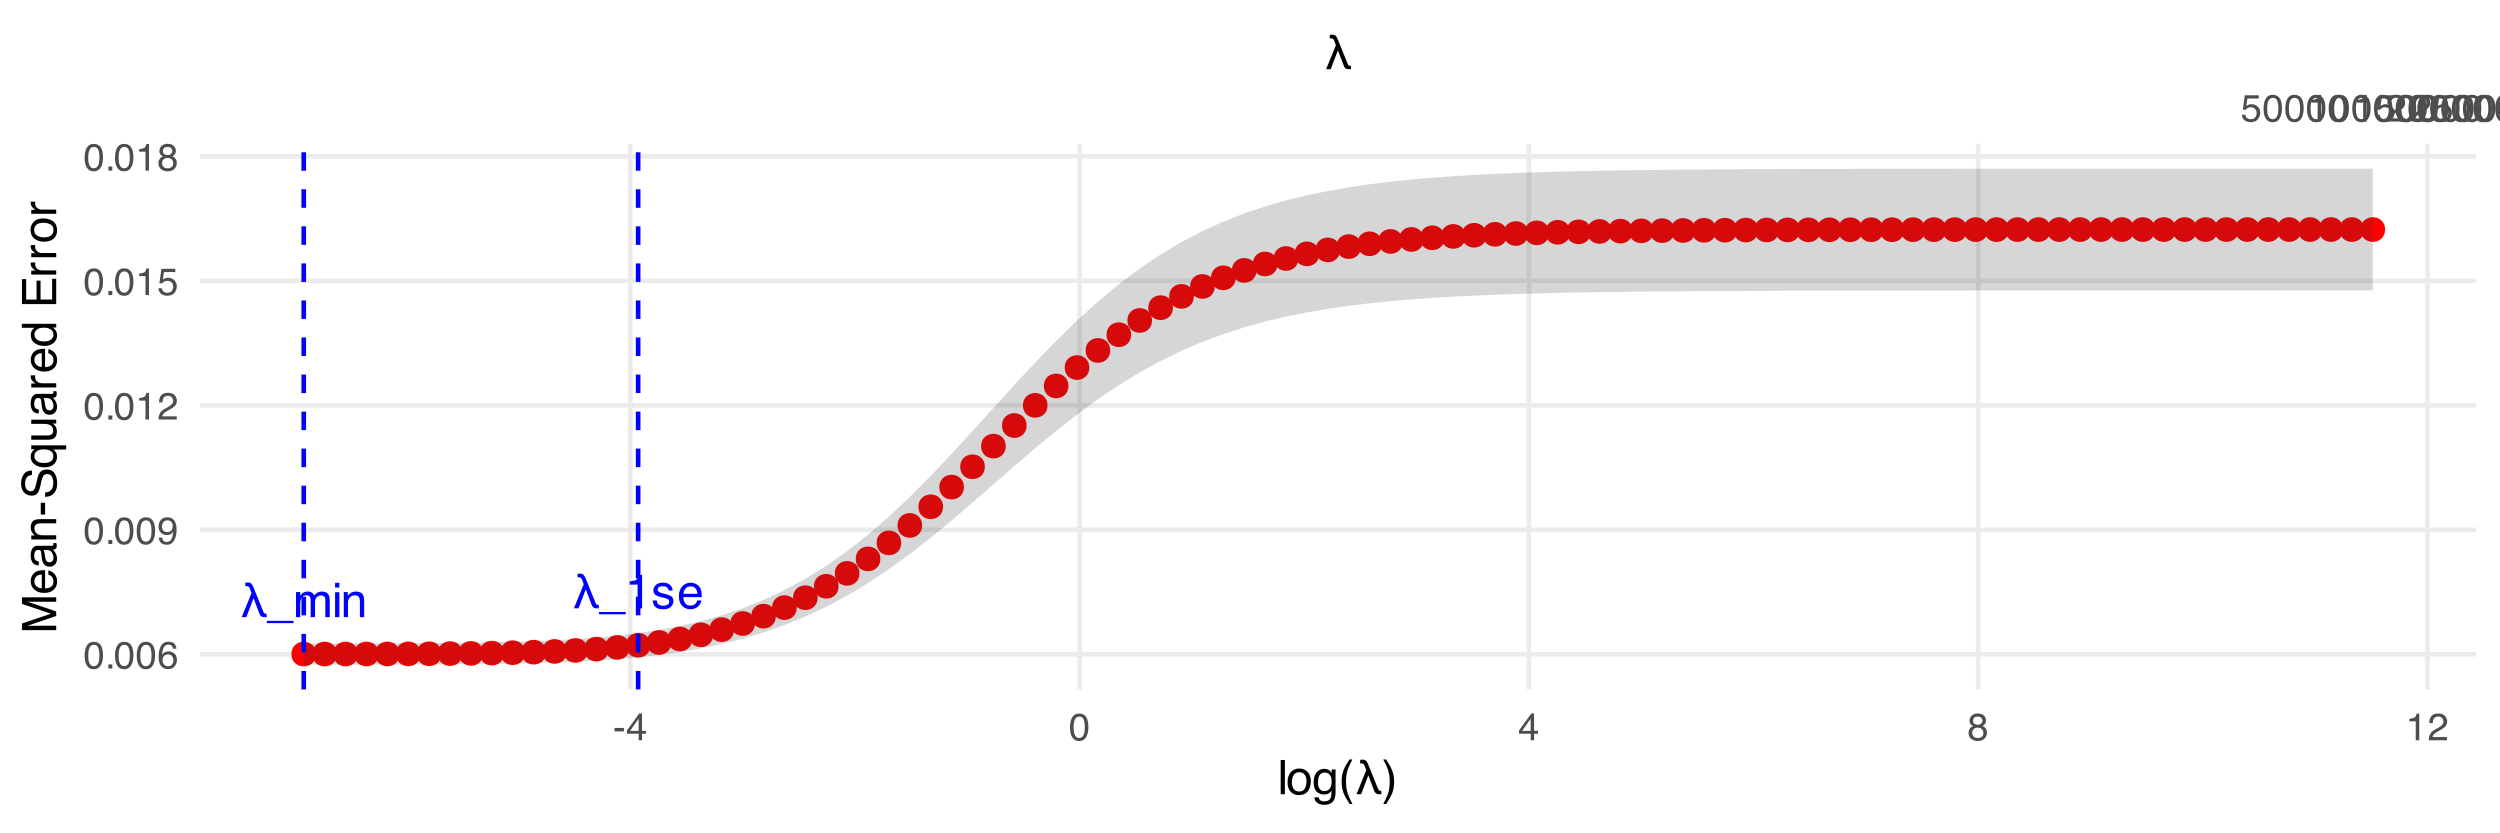 <?xml version="1.0" encoding="UTF-8"?>
<svg xmlns="http://www.w3.org/2000/svg" xmlns:xlink="http://www.w3.org/1999/xlink" width="576" height="192" viewBox="0 0 576 192">
<defs>
<g>
<g id="glyph-0-0">
<path d="M 0.359 0 L 0.359 -7.922 L 6.641 -7.922 L 6.641 0 Z M 5.656 -1 L 5.656 -6.938 L 1.344 -6.938 L 1.344 -1 Z M 5.656 -1 "/>
</g>
<g id="glyph-0-1">
<path d="M 1.047 -7.938 C 1.191 -7.977 1.379 -8 1.609 -8 C 1.973 -8 2.25 -7.898 2.438 -7.703 C 2.625 -7.504 2.801 -7.188 2.969 -6.75 L 5.188 -1.25 C 5.238 -1.133 5.301 -1.031 5.375 -0.938 C 5.445 -0.844 5.547 -0.797 5.672 -0.797 L 5.938 -0.797 L 5.938 0 L 5.375 0 C 4.844 0 4.477 -0.27 4.281 -0.812 L 2.938 -4.375 L 1.266 0 L 0.203 0 L 2.469 -5.562 L 2.062 -6.625 C 1.926 -6.977 1.707 -7.148 1.406 -7.141 L 1.047 -7.141 Z M 1.047 -7.938 "/>
</g>
<g id="glyph-0-2">
<path d="M 0 1.375 L 0 0.844 L 6.141 0.844 L 6.141 1.375 Z M 0 1.375 "/>
</g>
<g id="glyph-0-3">
<path d="M 0.719 -5.781 L 1.672 -5.781 L 1.672 -4.953 C 1.898 -5.242 2.109 -5.453 2.297 -5.578 C 2.617 -5.797 2.984 -5.906 3.391 -5.906 C 3.848 -5.906 4.219 -5.789 4.5 -5.562 C 4.656 -5.438 4.801 -5.25 4.938 -5 C 5.145 -5.301 5.395 -5.523 5.688 -5.672 C 5.977 -5.828 6.305 -5.906 6.672 -5.906 C 7.453 -5.906 7.984 -5.625 8.266 -5.062 C 8.41 -4.758 8.484 -4.352 8.484 -3.844 L 8.484 0 L 7.469 0 L 7.469 -4.016 C 7.469 -4.398 7.375 -4.66 7.188 -4.797 C 7 -4.941 6.766 -5.016 6.484 -5.016 C 6.098 -5.016 5.77 -4.883 5.5 -4.625 C 5.227 -4.375 5.094 -3.953 5.094 -3.359 L 5.094 0 L 4.094 0 L 4.094 -3.766 C 4.094 -4.16 4.047 -4.445 3.953 -4.625 C 3.805 -4.895 3.535 -5.031 3.141 -5.031 C 2.766 -5.031 2.426 -4.891 2.125 -4.609 C 1.832 -4.328 1.688 -3.812 1.688 -3.062 L 1.688 0 L 0.719 0 Z M 0.719 -5.781 "/>
</g>
<g id="glyph-0-4">
<path d="M 0.719 -5.75 L 1.703 -5.75 L 1.703 0 L 0.719 0 Z M 0.719 -7.922 L 1.703 -7.922 L 1.703 -6.828 L 0.719 -6.828 Z M 0.719 -7.922 "/>
</g>
<g id="glyph-0-5">
<path d="M 0.719 -5.781 L 1.641 -5.781 L 1.641 -4.953 C 1.91 -5.297 2.195 -5.539 2.5 -5.688 C 2.812 -5.832 3.148 -5.906 3.516 -5.906 C 4.336 -5.906 4.895 -5.617 5.188 -5.047 C 5.344 -4.734 5.422 -4.285 5.422 -3.703 L 5.422 0 L 4.438 0 L 4.438 -3.641 C 4.438 -3.992 4.383 -4.281 4.281 -4.5 C 4.102 -4.852 3.789 -5.031 3.344 -5.031 C 3.113 -5.031 2.922 -5.008 2.766 -4.969 C 2.504 -4.883 2.273 -4.723 2.078 -4.484 C 1.91 -4.297 1.801 -4.098 1.75 -3.891 C 1.707 -3.691 1.688 -3.406 1.688 -3.031 L 1.688 0 L 0.719 0 Z M 3 -5.922 Z M 3 -5.922 "/>
</g>
<g id="glyph-0-6">
<path d="M 1.062 -5.469 L 1.062 -6.219 C 1.758 -6.281 2.242 -6.391 2.516 -6.547 C 2.797 -6.711 3.004 -7.094 3.141 -7.688 L 3.906 -7.688 L 3.906 0 L 2.875 0 L 2.875 -5.469 Z M 1.062 -5.469 "/>
</g>
<g id="glyph-0-7">
<path d="M 1.297 -1.812 C 1.316 -1.488 1.395 -1.238 1.531 -1.062 C 1.781 -0.75 2.207 -0.594 2.812 -0.594 C 3.164 -0.594 3.477 -0.672 3.75 -0.828 C 4.031 -0.984 4.172 -1.227 4.172 -1.562 C 4.172 -1.812 4.055 -2 3.828 -2.125 C 3.691 -2.207 3.414 -2.301 3 -2.406 L 2.234 -2.594 C 1.742 -2.719 1.379 -2.852 1.141 -3 C 0.723 -3.258 0.516 -3.625 0.516 -4.094 C 0.516 -4.633 0.711 -5.07 1.109 -5.406 C 1.504 -5.75 2.035 -5.922 2.703 -5.922 C 3.566 -5.922 4.191 -5.664 4.578 -5.156 C 4.816 -4.832 4.938 -4.484 4.938 -4.109 L 4.016 -4.109 C 3.992 -4.328 3.914 -4.531 3.781 -4.719 C 3.562 -4.969 3.176 -5.094 2.625 -5.094 C 2.258 -5.094 1.977 -5.02 1.781 -4.875 C 1.594 -4.738 1.5 -4.555 1.5 -4.328 C 1.5 -4.078 1.625 -3.879 1.875 -3.734 C 2.02 -3.641 2.234 -3.555 2.516 -3.484 L 3.156 -3.328 C 3.852 -3.16 4.32 -3 4.562 -2.844 C 4.938 -2.594 5.125 -2.203 5.125 -1.672 C 5.125 -1.16 4.926 -0.719 4.531 -0.344 C 4.145 0.031 3.551 0.219 2.75 0.219 C 1.895 0.219 1.285 0.023 0.922 -0.359 C 0.566 -0.754 0.379 -1.238 0.359 -1.812 Z M 2.719 -5.922 Z M 2.719 -5.922 "/>
</g>
<g id="glyph-0-8">
<path d="M 3.125 -5.906 C 3.531 -5.906 3.926 -5.805 4.312 -5.609 C 4.695 -5.422 4.988 -5.176 5.188 -4.875 C 5.383 -4.582 5.516 -4.238 5.578 -3.844 C 5.629 -3.582 5.656 -3.16 5.656 -2.578 L 1.422 -2.578 C 1.441 -1.992 1.582 -1.523 1.844 -1.172 C 2.102 -0.816 2.504 -0.641 3.047 -0.641 C 3.555 -0.641 3.961 -0.805 4.266 -1.141 C 4.43 -1.328 4.551 -1.551 4.625 -1.812 L 5.578 -1.812 C 5.555 -1.602 5.473 -1.367 5.328 -1.109 C 5.191 -0.848 5.035 -0.633 4.859 -0.469 C 4.555 -0.176 4.191 0.02 3.766 0.125 C 3.523 0.176 3.258 0.203 2.969 0.203 C 2.25 0.203 1.641 -0.055 1.141 -0.578 C 0.641 -1.098 0.391 -1.832 0.391 -2.781 C 0.391 -3.707 0.641 -4.457 1.141 -5.031 C 1.648 -5.613 2.312 -5.906 3.125 -5.906 Z M 4.672 -3.344 C 4.629 -3.77 4.535 -4.109 4.391 -4.359 C 4.117 -4.828 3.676 -5.062 3.062 -5.062 C 2.613 -5.062 2.238 -4.898 1.938 -4.578 C 1.633 -4.254 1.473 -3.844 1.453 -3.344 Z M 3.031 -5.922 Z M 3.031 -5.922 "/>
</g>
<g id="glyph-1-0">
<path d="M 0.281 0 L 0.281 -6.312 L 5.297 -6.312 L 5.297 0 Z M 4.5 -0.797 L 4.5 -5.516 L 1.078 -5.516 L 1.078 -0.797 Z M 4.5 -0.797 "/>
</g>
<g id="glyph-1-1">
<path d="M 1.094 -1.562 C 1.133 -1.125 1.336 -0.82 1.703 -0.656 C 1.879 -0.57 2.094 -0.531 2.344 -0.531 C 2.801 -0.531 3.141 -0.676 3.359 -0.969 C 3.578 -1.258 3.688 -1.582 3.688 -1.938 C 3.688 -2.363 3.555 -2.691 3.297 -2.922 C 3.035 -3.16 2.719 -3.281 2.344 -3.281 C 2.082 -3.281 1.852 -3.227 1.656 -3.125 C 1.469 -3.02 1.305 -2.879 1.172 -2.703 L 0.5 -2.734 L 0.969 -6.047 L 4.172 -6.047 L 4.172 -5.297 L 1.562 -5.297 L 1.297 -3.594 C 1.43 -3.695 1.566 -3.773 1.703 -3.828 C 1.93 -3.93 2.195 -3.984 2.5 -3.984 C 3.062 -3.984 3.535 -3.801 3.922 -3.438 C 4.316 -3.07 4.516 -2.609 4.516 -2.047 C 4.516 -1.461 4.332 -0.945 3.969 -0.5 C 3.613 -0.062 3.047 0.156 2.266 0.156 C 1.754 0.156 1.305 0.016 0.922 -0.266 C 0.547 -0.547 0.332 -0.977 0.281 -1.562 Z M 1.094 -1.562 "/>
</g>
<g id="glyph-1-2">
<path d="M 2.375 -6.156 C 3.176 -6.156 3.754 -5.828 4.109 -5.172 C 4.379 -4.66 4.516 -3.961 4.516 -3.078 C 4.516 -2.242 4.391 -1.555 4.141 -1.016 C 3.785 -0.223 3.195 0.172 2.375 0.172 C 1.633 0.172 1.082 -0.148 0.719 -0.797 C 0.426 -1.328 0.281 -2.047 0.281 -2.953 C 0.281 -3.648 0.367 -4.25 0.547 -4.75 C 0.879 -5.688 1.488 -6.156 2.375 -6.156 Z M 2.375 -0.531 C 2.77 -0.531 3.086 -0.707 3.328 -1.062 C 3.566 -1.426 3.688 -2.086 3.688 -3.047 C 3.688 -3.754 3.598 -4.332 3.422 -4.781 C 3.254 -5.227 2.922 -5.453 2.422 -5.453 C 1.973 -5.453 1.641 -5.238 1.422 -4.812 C 1.211 -4.383 1.109 -3.754 1.109 -2.922 C 1.109 -2.297 1.176 -1.789 1.312 -1.406 C 1.52 -0.82 1.875 -0.531 2.375 -0.531 Z M 2.375 -0.531 "/>
</g>
<g id="glyph-1-3">
<path d="M 0.844 -4.359 L 0.844 -4.953 C 1.395 -5.004 1.781 -5.094 2 -5.219 C 2.227 -5.344 2.395 -5.645 2.5 -6.125 L 3.109 -6.125 L 3.109 0 L 2.297 0 L 2.297 -4.359 Z M 0.844 -4.359 "/>
</g>
<g id="glyph-1-4">
<path d="M 0.281 0 C 0.301 -0.531 0.406 -0.988 0.594 -1.375 C 0.789 -1.77 1.164 -2.129 1.719 -2.453 L 2.547 -2.922 C 2.91 -3.141 3.164 -3.328 3.312 -3.484 C 3.551 -3.711 3.672 -3.984 3.672 -4.297 C 3.672 -4.648 3.562 -4.93 3.344 -5.141 C 3.133 -5.359 2.848 -5.469 2.484 -5.469 C 1.961 -5.469 1.598 -5.266 1.391 -4.859 C 1.285 -4.648 1.227 -4.352 1.219 -3.969 L 0.422 -3.969 C 0.43 -4.5 0.531 -4.938 0.719 -5.281 C 1.051 -5.875 1.645 -6.172 2.5 -6.172 C 3.195 -6.172 3.707 -5.977 4.031 -5.594 C 4.363 -5.219 4.531 -4.797 4.531 -4.328 C 4.531 -3.836 4.352 -3.414 4 -3.062 C 3.801 -2.863 3.441 -2.617 2.922 -2.328 L 2.344 -2 C 2.062 -1.844 1.836 -1.695 1.672 -1.562 C 1.391 -1.312 1.211 -1.035 1.141 -0.734 L 4.5 -0.734 L 4.5 0 Z M 0.281 0 "/>
</g>
<g id="glyph-1-5">
<path d="M 0.75 -0.938 L 1.656 -0.938 L 1.656 0 L 0.75 0 Z M 0.75 -0.938 "/>
</g>
<g id="glyph-1-6">
<path d="M 2.578 -6.172 C 3.266 -6.172 3.742 -5.992 4.016 -5.641 C 4.285 -5.285 4.422 -4.922 4.422 -4.547 L 3.656 -4.547 C 3.602 -4.785 3.531 -4.973 3.438 -5.109 C 3.25 -5.367 2.961 -5.5 2.578 -5.5 C 2.148 -5.5 1.805 -5.297 1.547 -4.891 C 1.297 -4.492 1.156 -3.926 1.125 -3.188 C 1.301 -3.445 1.523 -3.641 1.797 -3.766 C 2.047 -3.879 2.32 -3.938 2.625 -3.938 C 3.133 -3.938 3.582 -3.77 3.969 -3.438 C 4.352 -3.113 4.547 -2.625 4.547 -1.969 C 4.547 -1.414 4.363 -0.922 4 -0.484 C 3.633 -0.055 3.117 0.156 2.453 0.156 C 1.867 0.156 1.367 -0.062 0.953 -0.5 C 0.535 -0.938 0.328 -1.672 0.328 -2.703 C 0.328 -3.461 0.422 -4.109 0.609 -4.641 C 0.961 -5.66 1.617 -6.172 2.578 -6.172 Z M 2.516 -0.531 C 2.922 -0.531 3.223 -0.664 3.422 -0.938 C 3.629 -1.207 3.734 -1.531 3.734 -1.906 C 3.734 -2.219 3.641 -2.516 3.453 -2.797 C 3.273 -3.086 2.953 -3.234 2.484 -3.234 C 2.148 -3.234 1.859 -3.125 1.609 -2.906 C 1.359 -2.688 1.234 -2.352 1.234 -1.906 C 1.234 -1.52 1.344 -1.191 1.562 -0.922 C 1.789 -0.66 2.109 -0.531 2.516 -0.531 Z M 2.516 -0.531 "/>
</g>
<g id="glyph-1-7">
<path d="M 1.172 -1.484 C 1.191 -1.055 1.352 -0.758 1.656 -0.594 C 1.82 -0.508 2 -0.469 2.188 -0.469 C 2.562 -0.469 2.879 -0.617 3.141 -0.922 C 3.398 -1.234 3.582 -1.863 3.688 -2.812 C 3.52 -2.539 3.305 -2.348 3.047 -2.234 C 2.797 -2.129 2.523 -2.078 2.234 -2.078 C 1.641 -2.078 1.172 -2.258 0.828 -2.625 C 0.484 -2.988 0.312 -3.461 0.312 -4.047 C 0.312 -4.609 0.477 -5.098 0.812 -5.516 C 1.156 -5.941 1.66 -6.156 2.328 -6.156 C 3.223 -6.156 3.844 -5.754 4.188 -4.953 C 4.375 -4.504 4.469 -3.945 4.469 -3.281 C 4.469 -2.531 4.352 -1.863 4.125 -1.281 C 3.75 -0.312 3.113 0.172 2.219 0.172 C 1.625 0.172 1.172 0.016 0.859 -0.297 C 0.547 -0.609 0.391 -1.004 0.391 -1.484 Z M 2.344 -2.75 C 2.645 -2.75 2.922 -2.848 3.172 -3.047 C 3.43 -3.254 3.562 -3.609 3.562 -4.109 C 3.562 -4.566 3.445 -4.906 3.219 -5.125 C 2.988 -5.344 2.695 -5.453 2.344 -5.453 C 1.969 -5.453 1.664 -5.32 1.438 -5.062 C 1.219 -4.812 1.109 -4.477 1.109 -4.062 C 1.109 -3.656 1.207 -3.332 1.406 -3.094 C 1.602 -2.863 1.914 -2.75 2.344 -2.75 Z M 2.344 -2.75 "/>
</g>
<g id="glyph-1-8">
<path d="M 2.391 -3.578 C 2.734 -3.578 3 -3.672 3.188 -3.859 C 3.383 -4.047 3.484 -4.273 3.484 -4.547 C 3.484 -4.773 3.391 -4.984 3.203 -5.172 C 3.016 -5.359 2.734 -5.453 2.359 -5.453 C 1.992 -5.453 1.727 -5.359 1.562 -5.172 C 1.395 -4.984 1.312 -4.758 1.312 -4.5 C 1.312 -4.207 1.414 -3.977 1.625 -3.812 C 1.844 -3.656 2.098 -3.578 2.391 -3.578 Z M 2.438 -0.531 C 2.801 -0.531 3.098 -0.625 3.328 -0.812 C 3.566 -1.008 3.688 -1.301 3.688 -1.688 C 3.688 -2.082 3.562 -2.383 3.312 -2.594 C 3.07 -2.801 2.766 -2.906 2.391 -2.906 C 2.016 -2.906 1.707 -2.797 1.469 -2.578 C 1.238 -2.367 1.125 -2.078 1.125 -1.703 C 1.125 -1.391 1.227 -1.113 1.438 -0.875 C 1.656 -0.645 1.988 -0.531 2.438 -0.531 Z M 1.344 -3.281 C 1.125 -3.375 0.957 -3.477 0.844 -3.594 C 0.613 -3.82 0.5 -4.125 0.5 -4.5 C 0.5 -4.957 0.664 -5.348 1 -5.672 C 1.332 -6.004 1.801 -6.172 2.406 -6.172 C 3 -6.172 3.461 -6.016 3.797 -5.703 C 4.129 -5.391 4.297 -5.023 4.297 -4.609 C 4.297 -4.223 4.195 -3.914 4 -3.688 C 3.895 -3.551 3.727 -3.414 3.5 -3.281 C 3.758 -3.164 3.961 -3.031 4.109 -2.875 C 4.379 -2.594 4.516 -2.223 4.516 -1.766 C 4.516 -1.223 4.332 -0.766 3.969 -0.391 C 3.602 -0.016 3.086 0.172 2.422 0.172 C 1.828 0.172 1.32 0.008 0.906 -0.312 C 0.488 -0.633 0.281 -1.109 0.281 -1.734 C 0.281 -2.086 0.367 -2.395 0.547 -2.656 C 0.723 -2.926 0.988 -3.133 1.344 -3.281 Z M 1.344 -3.281 "/>
</g>
<g id="glyph-1-9">
<path d="M 0.359 -2.844 L 2.516 -2.844 L 2.516 -2.047 L 0.359 -2.047 Z M 0.359 -2.844 "/>
</g>
<g id="glyph-1-10">
<path d="M 2.906 -2.172 L 2.906 -4.969 L 0.938 -2.172 Z M 2.922 0 L 2.922 -1.5 L 0.219 -1.5 L 0.219 -2.266 L 3.047 -6.172 L 3.688 -6.172 L 3.688 -2.172 L 4.594 -2.172 L 4.594 -1.5 L 3.688 -1.5 L 3.688 0 Z M 2.922 0 "/>
</g>
<g id="glyph-2-0">
<path d="M 0.359 0 L 0.359 -7.891 L 6.625 -7.891 L 6.625 0 Z M 5.625 -0.984 L 5.625 -6.906 L 1.344 -6.906 L 1.344 -0.984 Z M 5.625 -0.984 "/>
</g>
<g id="glyph-2-1">
<path d="M 1.047 -7.906 C 1.191 -7.945 1.375 -7.969 1.594 -7.969 C 1.969 -7.969 2.25 -7.867 2.438 -7.672 C 2.613 -7.473 2.785 -7.156 2.953 -6.719 L 5.172 -1.234 C 5.223 -1.129 5.285 -1.031 5.359 -0.938 C 5.43 -0.844 5.523 -0.797 5.641 -0.797 L 5.922 -0.797 L 5.922 0 L 5.359 0 C 4.828 0 4.461 -0.27 4.266 -0.812 L 2.922 -4.359 L 1.266 0 L 0.203 0 L 2.453 -5.531 L 2.062 -6.594 C 1.914 -6.945 1.691 -7.117 1.391 -7.109 L 1.047 -7.109 Z M 1.047 -7.906 "/>
</g>
<g id="glyph-2-2">
<path d="M 0.734 -7.891 L 1.703 -7.891 L 1.703 0 L 0.734 0 Z M 0.734 -7.891 "/>
</g>
<g id="glyph-2-3">
<path d="M 2.984 -0.625 C 3.629 -0.625 4.07 -0.863 4.312 -1.344 C 4.551 -1.832 4.672 -2.375 4.672 -2.969 C 4.672 -3.508 4.582 -3.945 4.406 -4.281 C 4.133 -4.812 3.664 -5.078 3 -5.078 C 2.406 -5.078 1.973 -4.848 1.703 -4.391 C 1.441 -3.941 1.312 -3.398 1.312 -2.766 C 1.312 -2.148 1.441 -1.641 1.703 -1.234 C 1.973 -0.828 2.398 -0.625 2.984 -0.625 Z M 3.031 -5.922 C 3.77 -5.922 4.395 -5.672 4.906 -5.172 C 5.414 -4.68 5.672 -3.957 5.672 -3 C 5.672 -2.07 5.445 -1.305 5 -0.703 C 4.551 -0.098 3.852 0.203 2.906 0.203 C 2.113 0.203 1.484 -0.062 1.016 -0.594 C 0.547 -1.125 0.312 -1.844 0.312 -2.75 C 0.312 -3.719 0.555 -4.488 1.047 -5.062 C 1.535 -5.633 2.195 -5.922 3.031 -5.922 Z M 3 -5.891 Z M 3 -5.891 "/>
</g>
<g id="glyph-2-4">
<path d="M 2.734 -5.859 C 3.191 -5.859 3.586 -5.742 3.922 -5.516 C 4.098 -5.391 4.285 -5.207 4.484 -4.969 L 4.484 -5.703 L 5.375 -5.703 L 5.375 -0.469 C 5.375 0.258 5.266 0.836 5.047 1.266 C 4.648 2.047 3.895 2.438 2.781 2.438 C 2.156 2.438 1.629 2.297 1.203 2.016 C 0.785 1.734 0.551 1.301 0.5 0.719 L 1.484 0.719 C 1.535 0.969 1.629 1.164 1.766 1.312 C 1.984 1.531 2.328 1.641 2.797 1.641 C 3.535 1.641 4.02 1.375 4.25 0.844 C 4.383 0.539 4.445 -0.004 4.438 -0.797 C 4.25 -0.504 4.016 -0.285 3.734 -0.141 C 3.461 -0.004 3.109 0.062 2.672 0.062 C 2.047 0.062 1.5 -0.156 1.031 -0.594 C 0.562 -1.031 0.328 -1.758 0.328 -2.781 C 0.328 -3.75 0.562 -4.504 1.031 -5.047 C 1.5 -5.586 2.066 -5.859 2.734 -5.859 Z M 4.484 -2.906 C 4.484 -3.613 4.332 -4.141 4.031 -4.484 C 3.738 -4.828 3.367 -5 2.922 -5 C 2.234 -5 1.766 -4.68 1.516 -4.047 C 1.391 -3.703 1.328 -3.254 1.328 -2.703 C 1.328 -2.055 1.457 -1.562 1.719 -1.219 C 1.977 -0.883 2.332 -0.719 2.781 -0.719 C 3.469 -0.719 3.957 -1.031 4.25 -1.656 C 4.406 -2.008 4.484 -2.426 4.484 -2.906 Z M 2.859 -5.891 Z M 2.859 -5.891 "/>
</g>
<g id="glyph-2-5">
<path d="M 3.25 -8.016 C 2.688 -6.922 2.32 -6.117 2.156 -5.609 C 1.906 -4.828 1.781 -3.922 1.781 -2.891 C 1.781 -1.848 1.926 -0.898 2.219 -0.047 C 2.395 0.484 2.742 1.25 3.266 2.25 L 2.625 2.25 C 2.102 1.426 1.781 0.898 1.656 0.672 C 1.531 0.453 1.391 0.148 1.234 -0.234 C 1.035 -0.766 0.898 -1.332 0.828 -1.938 C 0.785 -2.25 0.766 -2.547 0.766 -2.828 C 0.766 -3.891 0.93 -4.832 1.266 -5.656 C 1.473 -6.188 1.91 -6.973 2.578 -8.016 Z M 3.25 -8.016 "/>
</g>
<g id="glyph-2-6">
<path d="M 0.375 2.25 C 0.945 1.133 1.316 0.32 1.484 -0.188 C 1.734 -0.957 1.859 -1.859 1.859 -2.891 C 1.859 -3.922 1.711 -4.867 1.422 -5.734 C 1.242 -6.266 0.891 -7.023 0.359 -8.016 L 1.016 -8.016 C 1.566 -7.141 1.898 -6.598 2.016 -6.391 C 2.129 -6.18 2.254 -5.895 2.391 -5.531 C 2.566 -5.082 2.691 -4.641 2.766 -4.203 C 2.836 -3.773 2.875 -3.359 2.875 -2.953 C 2.875 -1.891 2.707 -0.941 2.375 -0.109 C 2.156 0.422 1.711 1.207 1.047 2.25 Z M 0.375 2.25 "/>
</g>
<g id="glyph-3-0">
<path d="M 0 -0.359 L -7.891 -0.359 L -7.891 -6.625 L 0 -6.625 Z M -0.984 -5.625 L -6.906 -5.625 L -6.906 -1.344 L -0.984 -1.344 Z M -0.984 -5.625 "/>
</g>
<g id="glyph-3-1">
<path d="M -7.891 -0.812 L -7.891 -2.344 L -1.219 -4.609 L -7.891 -6.859 L -7.891 -8.375 L 0 -8.375 L 0 -7.359 L -4.656 -7.359 C -4.82 -7.359 -5.086 -7.359 -5.453 -7.359 C -5.828 -7.367 -6.227 -7.375 -6.656 -7.375 L 0 -5.125 L 0 -4.078 L -6.656 -1.812 L -6.406 -1.812 C -6.219 -1.812 -5.926 -1.812 -5.531 -1.812 C -5.133 -1.82 -4.844 -1.828 -4.656 -1.828 L 0 -1.828 L 0 -0.812 Z M -7.891 -0.812 "/>
</g>
<g id="glyph-3-2">
<path d="M -5.875 -3.109 C -5.875 -3.516 -5.781 -3.906 -5.594 -4.281 C -5.406 -4.664 -5.156 -4.961 -4.844 -5.172 C -4.562 -5.359 -4.223 -5.484 -3.828 -5.547 C -3.566 -5.609 -3.145 -5.641 -2.562 -5.641 L -2.562 -1.422 C -1.977 -1.441 -1.508 -1.578 -1.156 -1.828 C -0.812 -2.086 -0.641 -2.488 -0.641 -3.031 C -0.641 -3.539 -0.805 -3.945 -1.141 -4.25 C -1.328 -4.414 -1.551 -4.535 -1.812 -4.609 L -1.812 -5.562 C -1.594 -5.531 -1.352 -5.441 -1.094 -5.297 C -0.832 -5.16 -0.625 -5.004 -0.469 -4.828 C -0.176 -4.535 0.02 -4.176 0.125 -3.75 C 0.176 -3.508 0.203 -3.242 0.203 -2.953 C 0.203 -2.234 -0.055 -1.625 -0.578 -1.125 C -1.098 -0.633 -1.828 -0.391 -2.766 -0.391 C -3.691 -0.391 -4.441 -0.641 -5.016 -1.141 C -5.586 -1.641 -5.875 -2.297 -5.875 -3.109 Z M -3.328 -4.641 C -3.754 -4.609 -4.094 -4.52 -4.344 -4.375 C -4.801 -4.102 -5.031 -3.66 -5.031 -3.047 C -5.031 -2.598 -4.867 -2.223 -4.547 -1.922 C -4.234 -1.629 -3.828 -1.473 -3.328 -1.453 Z M -5.891 -3.016 Z M -5.891 -3.016 "/>
</g>
<g id="glyph-3-3">
<path d="M -1.531 -1.453 C -1.25 -1.453 -1.023 -1.551 -0.859 -1.75 C -0.703 -1.957 -0.625 -2.203 -0.625 -2.484 C -0.625 -2.816 -0.703 -3.145 -0.859 -3.469 C -1.117 -4.008 -1.551 -4.281 -2.156 -4.281 L -2.922 -4.281 C -2.848 -4.156 -2.785 -4 -2.734 -3.812 C -2.691 -3.633 -2.656 -3.453 -2.625 -3.266 L -2.562 -2.688 C -2.508 -2.332 -2.438 -2.066 -2.344 -1.891 C -2.164 -1.598 -1.895 -1.453 -1.531 -1.453 Z M -3.484 -3.797 C -3.516 -4.016 -3.609 -4.16 -3.766 -4.234 C -3.848 -4.273 -3.973 -4.297 -4.141 -4.297 C -4.461 -4.297 -4.695 -4.176 -4.844 -3.938 C -5 -3.707 -5.078 -3.375 -5.078 -2.938 C -5.078 -2.438 -4.941 -2.082 -4.672 -1.875 C -4.516 -1.75 -4.289 -1.672 -4 -1.641 L -4 -0.734 C -4.707 -0.754 -5.195 -0.984 -5.469 -1.422 C -5.75 -1.867 -5.891 -2.383 -5.891 -2.969 C -5.891 -3.645 -5.758 -4.191 -5.5 -4.609 C -5.25 -5.035 -4.848 -5.25 -4.297 -5.25 L -0.984 -5.25 C -0.891 -5.25 -0.812 -5.266 -0.75 -5.297 C -0.688 -5.336 -0.656 -5.426 -0.656 -5.562 C -0.656 -5.602 -0.656 -5.648 -0.656 -5.703 C -0.664 -5.766 -0.676 -5.82 -0.688 -5.875 L 0.031 -5.875 C 0.07 -5.727 0.098 -5.613 0.109 -5.531 C 0.117 -5.457 0.125 -5.352 0.125 -5.219 C 0.125 -4.883 0.004 -4.641 -0.234 -4.484 C -0.359 -4.41 -0.535 -4.359 -0.766 -4.328 C -0.504 -4.129 -0.281 -3.844 -0.094 -3.469 C 0.094 -3.102 0.188 -2.695 0.188 -2.25 C 0.188 -1.719 0.023 -1.281 -0.297 -0.938 C -0.617 -0.602 -1.023 -0.438 -1.516 -0.438 C -2.047 -0.438 -2.457 -0.602 -2.75 -0.938 C -3.039 -1.27 -3.223 -1.707 -3.297 -2.25 Z M -5.891 -2.984 Z M -5.891 -2.984 "/>
</g>
<g id="glyph-3-4">
<path d="M -5.75 -0.703 L -5.75 -1.625 L -4.938 -1.625 C -5.27 -1.895 -5.508 -2.18 -5.656 -2.484 C -5.801 -2.797 -5.875 -3.133 -5.875 -3.5 C -5.875 -4.32 -5.594 -4.875 -5.031 -5.156 C -4.719 -5.312 -4.27 -5.391 -3.688 -5.391 L 0 -5.391 L 0 -4.422 L -3.625 -4.422 C -3.977 -4.422 -4.258 -4.367 -4.469 -4.266 C -4.832 -4.086 -5.016 -3.773 -5.016 -3.328 C -5.016 -3.098 -4.988 -2.91 -4.938 -2.766 C -4.863 -2.492 -4.707 -2.258 -4.469 -2.062 C -4.281 -1.906 -4.082 -1.801 -3.875 -1.75 C -3.676 -1.695 -3.391 -1.672 -3.016 -1.672 L 0 -1.672 L 0 -0.703 Z M -5.891 -2.984 Z M -5.891 -2.984 "/>
</g>
<g id="glyph-3-5">
<path d="M -3.562 -0.453 L -3.562 -3.156 L -2.562 -3.156 L -2.562 -0.453 Z M -3.562 -0.453 "/>
</g>
<g id="glyph-3-6">
<path d="M -2.547 -1.531 C -2.098 -1.562 -1.734 -1.672 -1.453 -1.859 C -0.93 -2.211 -0.672 -2.836 -0.672 -3.734 C -0.672 -4.129 -0.727 -4.492 -0.844 -4.828 C -1.062 -5.461 -1.457 -5.781 -2.031 -5.781 C -2.469 -5.781 -2.773 -5.645 -2.953 -5.375 C -3.129 -5.102 -3.285 -4.676 -3.422 -4.094 L -3.656 -3.031 C -3.82 -2.332 -4 -1.836 -4.188 -1.547 C -4.508 -1.047 -5 -0.797 -5.656 -0.797 C -6.363 -0.797 -6.945 -1.039 -7.406 -1.531 C -7.863 -2.02 -8.094 -2.711 -8.094 -3.609 C -8.094 -4.441 -7.891 -5.145 -7.484 -5.719 C -7.086 -6.301 -6.453 -6.594 -5.578 -6.594 L -5.578 -5.594 C -5.992 -5.531 -6.316 -5.414 -6.547 -5.25 C -6.961 -4.914 -7.172 -4.359 -7.172 -3.578 C -7.172 -2.953 -7.035 -2.5 -6.766 -2.219 C -6.504 -1.945 -6.195 -1.812 -5.844 -1.812 C -5.457 -1.812 -5.176 -1.973 -5 -2.297 C -4.883 -2.504 -4.738 -2.984 -4.562 -3.734 L -4.312 -4.828 C -4.188 -5.367 -4.02 -5.781 -3.812 -6.062 C -3.445 -6.57 -2.91 -6.828 -2.203 -6.828 C -1.328 -6.828 -0.703 -6.508 -0.328 -5.875 C 0.047 -5.238 0.234 -4.5 0.234 -3.656 C 0.234 -2.676 -0.016 -1.906 -0.516 -1.344 C -1.016 -0.789 -1.691 -0.52 -2.547 -0.531 Z M -8.109 -3.703 Z M -8.109 -3.703 "/>
</g>
<g id="glyph-3-7">
<path d="M -2.797 -1.328 C -2.297 -1.328 -1.879 -1.398 -1.547 -1.547 C -0.953 -1.785 -0.656 -2.227 -0.656 -2.875 C -0.656 -3.539 -0.969 -4.004 -1.594 -4.266 C -1.938 -4.398 -2.379 -4.469 -2.922 -4.469 C -3.422 -4.469 -3.836 -4.391 -4.172 -4.234 C -4.742 -3.973 -5.031 -3.516 -5.031 -2.859 C -5.031 -2.441 -4.848 -2.082 -4.484 -1.781 C -4.117 -1.477 -3.555 -1.328 -2.797 -1.328 Z M -5.875 -2.766 C -5.875 -3.234 -5.754 -3.633 -5.516 -3.969 C -5.391 -4.145 -5.203 -4.316 -4.953 -4.484 L -5.75 -4.484 L -5.75 -5.391 L 2.297 -5.391 L 2.297 -4.422 L -0.656 -4.422 C -0.406 -4.266 -0.203 -4.039 -0.047 -3.75 C 0.109 -3.469 0.188 -3.113 0.188 -2.688 C 0.188 -2.07 -0.051 -1.523 -0.531 -1.047 C -1.008 -0.566 -1.742 -0.328 -2.734 -0.328 C -3.648 -0.328 -4.398 -0.551 -4.984 -1 C -5.578 -1.457 -5.875 -2.047 -5.875 -2.766 Z M -5.875 -2.766 "/>
</g>
<g id="glyph-3-8">
<path d="M -5.75 -1.672 L -1.938 -1.672 C -1.645 -1.672 -1.406 -1.719 -1.219 -1.812 C -0.875 -1.988 -0.703 -2.312 -0.703 -2.781 C -0.703 -3.445 -1 -3.906 -1.594 -4.156 C -1.914 -4.281 -2.359 -4.344 -2.922 -4.344 L -5.75 -4.344 L -5.75 -5.312 L 0 -5.312 L 0 -4.406 L -0.844 -4.422 C -0.625 -4.297 -0.441 -4.141 -0.297 -3.953 C 0.004 -3.578 0.156 -3.129 0.156 -2.609 C 0.156 -1.785 -0.117 -1.223 -0.672 -0.922 C -0.961 -0.766 -1.352 -0.688 -1.844 -0.688 L -5.75 -0.688 Z M -5.891 -3 Z M -5.891 -3 "/>
</g>
<g id="glyph-3-9">
<path d="M -5.75 -0.734 L -5.75 -1.656 L -4.766 -1.656 C -4.953 -1.727 -5.18 -1.91 -5.453 -2.203 C -5.734 -2.492 -5.875 -2.832 -5.875 -3.219 C -5.875 -3.238 -5.875 -3.27 -5.875 -3.312 C -5.875 -3.352 -5.867 -3.426 -5.859 -3.531 L -4.828 -3.531 C -4.836 -3.477 -4.844 -3.426 -4.844 -3.375 C -4.852 -3.32 -4.859 -3.27 -4.859 -3.219 C -4.859 -2.727 -4.703 -2.352 -4.391 -2.094 C -4.078 -1.832 -3.719 -1.703 -3.312 -1.703 L 0 -1.703 L 0 -0.734 Z M -5.75 -0.734 "/>
</g>
<g id="glyph-3-10">
<path d="M -2.812 -1.328 C -2.195 -1.328 -1.68 -1.457 -1.266 -1.719 C -0.848 -1.977 -0.641 -2.395 -0.641 -2.969 C -0.641 -3.414 -0.832 -3.781 -1.219 -4.062 C -1.602 -4.352 -2.156 -4.5 -2.875 -4.5 C -3.602 -4.5 -4.141 -4.348 -4.484 -4.047 C -4.836 -3.754 -5.016 -3.391 -5.016 -2.953 C -5.016 -2.473 -4.828 -2.082 -4.453 -1.781 C -4.078 -1.477 -3.531 -1.328 -2.812 -1.328 Z M -5.859 -2.781 C -5.859 -3.219 -5.766 -3.586 -5.578 -3.891 C -5.473 -4.055 -5.285 -4.25 -5.016 -4.469 L -7.922 -4.469 L -7.922 -5.391 L 0 -5.391 L 0 -4.531 L -0.797 -4.531 C -0.441 -4.301 -0.188 -4.031 -0.031 -3.719 C 0.125 -3.414 0.203 -3.066 0.203 -2.672 C 0.203 -2.023 -0.062 -1.469 -0.594 -1 C -1.133 -0.531 -1.852 -0.297 -2.75 -0.297 C -3.594 -0.297 -4.32 -0.508 -4.938 -0.938 C -5.551 -1.363 -5.859 -1.977 -5.859 -2.781 Z M -5.859 -2.781 "/>
</g>
<g id="glyph-3-11">
</g>
<g id="glyph-3-12">
<path d="M -7.891 -0.938 L -7.891 -6.688 L -6.922 -6.688 L -6.922 -1.984 L -4.531 -1.984 L -4.531 -6.344 L -3.609 -6.344 L -3.609 -1.984 L -0.938 -1.984 L -0.938 -6.766 L 0 -6.766 L 0 -0.938 Z M -7.891 -3.859 Z M -7.891 -3.859 "/>
</g>
<g id="glyph-3-13">
<path d="M -0.625 -2.984 C -0.625 -3.629 -0.863 -4.07 -1.344 -4.312 C -1.832 -4.551 -2.375 -4.672 -2.969 -4.672 C -3.508 -4.672 -3.945 -4.582 -4.281 -4.406 C -4.812 -4.133 -5.078 -3.664 -5.078 -3 C -5.078 -2.406 -4.848 -1.973 -4.391 -1.703 C -3.941 -1.441 -3.398 -1.312 -2.766 -1.312 C -2.148 -1.312 -1.641 -1.441 -1.234 -1.703 C -0.828 -1.973 -0.625 -2.398 -0.625 -2.984 Z M -5.922 -3.031 C -5.922 -3.77 -5.672 -4.395 -5.172 -4.906 C -4.68 -5.414 -3.957 -5.672 -3 -5.672 C -2.07 -5.672 -1.305 -5.445 -0.703 -5 C -0.098 -4.551 0.203 -3.852 0.203 -2.906 C 0.203 -2.113 -0.062 -1.484 -0.594 -1.016 C -1.125 -0.547 -1.844 -0.312 -2.75 -0.312 C -3.719 -0.312 -4.488 -0.555 -5.062 -1.047 C -5.633 -1.535 -5.922 -2.195 -5.922 -3.031 Z M -5.891 -3 Z M -5.891 -3 "/>
</g>
</g>
<clipPath id="clip-0">
<path clip-rule="nonzero" d="M 46.152 150 L 570.523 150 L 570.523 152 L 46.152 152 Z M 46.152 150 "/>
</clipPath>
<clipPath id="clip-1">
<path clip-rule="nonzero" d="M 46.152 121 L 570.523 121 L 570.523 123 L 46.152 123 Z M 46.152 121 "/>
</clipPath>
<clipPath id="clip-2">
<path clip-rule="nonzero" d="M 46.152 92 L 570.523 92 L 570.523 94 L 46.152 94 Z M 46.152 92 "/>
</clipPath>
<clipPath id="clip-3">
<path clip-rule="nonzero" d="M 46.152 64 L 570.523 64 L 570.523 66 L 46.152 66 Z M 46.152 64 "/>
</clipPath>
<clipPath id="clip-4">
<path clip-rule="nonzero" d="M 46.152 35 L 570.523 35 L 570.523 37 L 46.152 37 Z M 46.152 35 "/>
</clipPath>
<clipPath id="clip-5">
<path clip-rule="nonzero" d="M 144 33.152 L 146 33.152 L 146 158.852 L 144 158.852 Z M 144 33.152 "/>
</clipPath>
<clipPath id="clip-6">
<path clip-rule="nonzero" d="M 248 33.152 L 250 33.152 L 250 158.852 L 248 158.852 Z M 248 33.152 "/>
</clipPath>
<clipPath id="clip-7">
<path clip-rule="nonzero" d="M 351 33.152 L 353 33.152 L 353 158.852 L 351 158.852 Z M 351 33.152 "/>
</clipPath>
<clipPath id="clip-8">
<path clip-rule="nonzero" d="M 455 33.152 L 457 33.152 L 457 158.852 L 455 158.852 Z M 455 33.152 "/>
</clipPath>
<clipPath id="clip-9">
<path clip-rule="nonzero" d="M 558 33.152 L 560 33.152 L 560 158.852 L 558 158.852 Z M 558 33.152 "/>
</clipPath>
<clipPath id="clip-10">
<path clip-rule="nonzero" d="M 69 33.152 L 71 33.152 L 71 158.852 L 69 158.852 Z M 69 33.152 "/>
</clipPath>
<clipPath id="clip-11">
<path clip-rule="nonzero" d="M 146 33.152 L 148 33.152 L 148 158.852 L 146 158.852 Z M 146 33.152 "/>
</clipPath>
</defs>
<rect x="-57.6" y="-19.2" width="691.2" height="230.4" fill="rgb(100%, 100%, 100%)" fill-opacity="1"/>
<g clip-path="url(#clip-0)">
<path fill="none" stroke-width="1.067" stroke-linecap="butt" stroke-linejoin="round" stroke="rgb(92.157%, 92.157%, 92.157%)" stroke-opacity="1" stroke-miterlimit="10" d="M 46.152 150.746 L 570.52 150.746 "/>
</g>
<g clip-path="url(#clip-1)">
<path fill="none" stroke-width="1.067" stroke-linecap="butt" stroke-linejoin="round" stroke="rgb(92.157%, 92.157%, 92.157%)" stroke-opacity="1" stroke-miterlimit="10" d="M 46.152 122.066 L 570.52 122.066 "/>
</g>
<g clip-path="url(#clip-2)">
<path fill="none" stroke-width="1.067" stroke-linecap="butt" stroke-linejoin="round" stroke="rgb(92.157%, 92.157%, 92.157%)" stroke-opacity="1" stroke-miterlimit="10" d="M 46.152 93.387 L 570.52 93.387 "/>
</g>
<g clip-path="url(#clip-3)">
<path fill="none" stroke-width="1.067" stroke-linecap="butt" stroke-linejoin="round" stroke="rgb(92.157%, 92.157%, 92.157%)" stroke-opacity="1" stroke-miterlimit="10" d="M 46.152 64.707 L 570.52 64.707 "/>
</g>
<g clip-path="url(#clip-4)">
<path fill="none" stroke-width="1.067" stroke-linecap="butt" stroke-linejoin="round" stroke="rgb(92.157%, 92.157%, 92.157%)" stroke-opacity="1" stroke-miterlimit="10" d="M 46.152 36.027 L 570.52 36.027 "/>
</g>
<g clip-path="url(#clip-5)">
<path fill="none" stroke-width="1.067" stroke-linecap="butt" stroke-linejoin="round" stroke="rgb(92.157%, 92.157%, 92.157%)" stroke-opacity="1" stroke-miterlimit="10" d="M 145.234 158.848 L 145.234 33.152 "/>
</g>
<g clip-path="url(#clip-6)">
<path fill="none" stroke-width="1.067" stroke-linecap="butt" stroke-linejoin="round" stroke="rgb(92.157%, 92.157%, 92.157%)" stroke-opacity="1" stroke-miterlimit="10" d="M 248.75 158.848 L 248.75 33.152 "/>
</g>
<g clip-path="url(#clip-7)">
<path fill="none" stroke-width="1.067" stroke-linecap="butt" stroke-linejoin="round" stroke="rgb(92.157%, 92.157%, 92.157%)" stroke-opacity="1" stroke-miterlimit="10" d="M 352.262 158.848 L 352.262 33.152 "/>
</g>
<g clip-path="url(#clip-8)">
<path fill="none" stroke-width="1.067" stroke-linecap="butt" stroke-linejoin="round" stroke="rgb(92.157%, 92.157%, 92.157%)" stroke-opacity="1" stroke-miterlimit="10" d="M 455.777 158.848 L 455.777 33.152 "/>
</g>
<g clip-path="url(#clip-9)">
<path fill="none" stroke-width="1.067" stroke-linecap="butt" stroke-linejoin="round" stroke="rgb(92.157%, 92.157%, 92.157%)" stroke-opacity="1" stroke-miterlimit="10" d="M 559.289 158.848 L 559.289 33.152 "/>
</g>
<path fill-rule="nonzero" fill="rgb(100%, 0%, 0%)" fill-opacity="1" stroke-width="0.709" stroke-linecap="round" stroke-linejoin="round" stroke="rgb(100%, 0%, 0%)" stroke-opacity="1" stroke-miterlimit="10" d="M 549.176 52.891 C 549.176 56.207 544.199 56.207 544.199 52.891 C 544.199 49.57 549.176 49.57 549.176 52.891 "/>
<path fill-rule="nonzero" fill="rgb(100%, 0%, 0%)" fill-opacity="1" stroke-width="0.709" stroke-linecap="round" stroke-linejoin="round" stroke="rgb(100%, 0%, 0%)" stroke-opacity="1" stroke-miterlimit="10" d="M 544.359 52.891 C 544.359 56.207 539.383 56.207 539.383 52.891 C 539.383 49.574 544.359 49.574 544.359 52.891 "/>
<path fill-rule="nonzero" fill="rgb(100%, 0%, 0%)" fill-opacity="1" stroke-width="0.709" stroke-linecap="round" stroke-linejoin="round" stroke="rgb(100%, 0%, 0%)" stroke-opacity="1" stroke-miterlimit="10" d="M 539.543 52.891 C 539.543 56.207 534.566 56.207 534.566 52.891 C 534.566 49.574 539.543 49.574 539.543 52.891 "/>
<path fill-rule="nonzero" fill="rgb(100%, 0%, 0%)" fill-opacity="1" stroke-width="0.709" stroke-linecap="round" stroke-linejoin="round" stroke="rgb(100%, 0%, 0%)" stroke-opacity="1" stroke-miterlimit="10" d="M 534.727 52.891 C 534.727 56.207 529.75 56.207 529.75 52.891 C 529.75 49.574 534.727 49.574 534.727 52.891 "/>
<path fill-rule="nonzero" fill="rgb(100%, 0%, 0%)" fill-opacity="1" stroke-width="0.709" stroke-linecap="round" stroke-linejoin="round" stroke="rgb(100%, 0%, 0%)" stroke-opacity="1" stroke-miterlimit="10" d="M 529.914 52.891 C 529.914 56.207 524.938 56.207 524.938 52.891 C 524.938 49.574 529.914 49.574 529.914 52.891 "/>
<path fill-rule="nonzero" fill="rgb(100%, 0%, 0%)" fill-opacity="1" stroke-width="0.709" stroke-linecap="round" stroke-linejoin="round" stroke="rgb(100%, 0%, 0%)" stroke-opacity="1" stroke-miterlimit="10" d="M 525.098 52.891 C 525.098 56.207 520.121 56.207 520.121 52.891 C 520.121 49.574 525.098 49.574 525.098 52.891 "/>
<path fill-rule="nonzero" fill="rgb(100%, 0%, 0%)" fill-opacity="1" stroke-width="0.709" stroke-linecap="round" stroke-linejoin="round" stroke="rgb(100%, 0%, 0%)" stroke-opacity="1" stroke-miterlimit="10" d="M 520.281 52.891 C 520.281 56.207 515.305 56.207 515.305 52.891 C 515.305 49.574 520.281 49.574 520.281 52.891 "/>
<path fill-rule="nonzero" fill="rgb(100%, 0%, 0%)" fill-opacity="1" stroke-width="0.709" stroke-linecap="round" stroke-linejoin="round" stroke="rgb(100%, 0%, 0%)" stroke-opacity="1" stroke-miterlimit="10" d="M 515.469 52.891 C 515.469 56.207 510.492 56.207 510.492 52.891 C 510.492 49.574 515.469 49.574 515.469 52.891 "/>
<path fill-rule="nonzero" fill="rgb(100%, 0%, 0%)" fill-opacity="1" stroke-width="0.709" stroke-linecap="round" stroke-linejoin="round" stroke="rgb(100%, 0%, 0%)" stroke-opacity="1" stroke-miterlimit="10" d="M 510.652 52.891 C 510.652 56.211 505.676 56.211 505.676 52.891 C 505.676 49.574 510.652 49.574 510.652 52.891 "/>
<path fill-rule="nonzero" fill="rgb(100%, 0%, 0%)" fill-opacity="1" stroke-width="0.709" stroke-linecap="round" stroke-linejoin="round" stroke="rgb(100%, 0%, 0%)" stroke-opacity="1" stroke-miterlimit="10" d="M 505.836 52.891 C 505.836 56.211 500.859 56.211 500.859 52.891 C 500.859 49.574 505.836 49.574 505.836 52.891 "/>
<path fill-rule="nonzero" fill="rgb(100%, 0%, 0%)" fill-opacity="1" stroke-width="0.709" stroke-linecap="round" stroke-linejoin="round" stroke="rgb(100%, 0%, 0%)" stroke-opacity="1" stroke-miterlimit="10" d="M 501.023 52.891 C 501.023 56.211 496.047 56.211 496.047 52.891 C 496.047 49.574 501.023 49.574 501.023 52.891 "/>
<path fill-rule="nonzero" fill="rgb(100%, 0%, 0%)" fill-opacity="1" stroke-width="0.709" stroke-linecap="round" stroke-linejoin="round" stroke="rgb(100%, 0%, 0%)" stroke-opacity="1" stroke-miterlimit="10" d="M 496.207 52.895 C 496.207 56.211 491.23 56.211 491.23 52.895 C 491.23 49.574 496.207 49.574 496.207 52.895 "/>
<path fill-rule="nonzero" fill="rgb(100%, 0%, 0%)" fill-opacity="1" stroke-width="0.709" stroke-linecap="round" stroke-linejoin="round" stroke="rgb(100%, 0%, 0%)" stroke-opacity="1" stroke-miterlimit="10" d="M 491.391 52.895 C 491.391 56.211 486.414 56.211 486.414 52.895 C 486.414 49.574 491.391 49.574 491.391 52.895 "/>
<path fill-rule="nonzero" fill="rgb(100%, 0%, 0%)" fill-opacity="1" stroke-width="0.709" stroke-linecap="round" stroke-linejoin="round" stroke="rgb(100%, 0%, 0%)" stroke-opacity="1" stroke-miterlimit="10" d="M 486.578 52.895 C 486.578 56.211 481.602 56.211 481.602 52.895 C 481.602 49.578 486.578 49.578 486.578 52.895 "/>
<path fill-rule="nonzero" fill="rgb(100%, 0%, 0%)" fill-opacity="1" stroke-width="0.709" stroke-linecap="round" stroke-linejoin="round" stroke="rgb(100%, 0%, 0%)" stroke-opacity="1" stroke-miterlimit="10" d="M 481.762 52.895 C 481.762 56.215 476.785 56.215 476.785 52.895 C 476.785 49.578 481.762 49.578 481.762 52.895 "/>
<path fill-rule="nonzero" fill="rgb(100%, 0%, 0%)" fill-opacity="1" stroke-width="0.709" stroke-linecap="round" stroke-linejoin="round" stroke="rgb(100%, 0%, 0%)" stroke-opacity="1" stroke-miterlimit="10" d="M 476.945 52.898 C 476.945 56.215 471.969 56.215 471.969 52.898 C 471.969 49.578 476.945 49.578 476.945 52.898 "/>
<path fill-rule="nonzero" fill="rgb(100%, 0%, 0%)" fill-opacity="1" stroke-width="0.709" stroke-linecap="round" stroke-linejoin="round" stroke="rgb(100%, 0%, 0%)" stroke-opacity="1" stroke-miterlimit="10" d="M 472.133 52.898 C 472.133 56.215 467.156 56.215 467.156 52.898 C 467.156 49.582 472.133 49.582 472.133 52.898 "/>
<path fill-rule="nonzero" fill="rgb(100%, 0%, 0%)" fill-opacity="1" stroke-width="0.709" stroke-linecap="round" stroke-linejoin="round" stroke="rgb(100%, 0%, 0%)" stroke-opacity="1" stroke-miterlimit="10" d="M 467.316 52.898 C 467.316 56.219 462.34 56.219 462.34 52.898 C 462.34 49.582 467.316 49.582 467.316 52.898 "/>
<path fill-rule="nonzero" fill="rgb(100%, 0%, 0%)" fill-opacity="1" stroke-width="0.709" stroke-linecap="round" stroke-linejoin="round" stroke="rgb(100%, 0%, 0%)" stroke-opacity="1" stroke-miterlimit="10" d="M 462.5 52.902 C 462.5 56.219 457.523 56.219 457.523 52.902 C 457.523 49.586 462.5 49.586 462.5 52.902 "/>
<path fill-rule="nonzero" fill="rgb(100%, 0%, 0%)" fill-opacity="1" stroke-width="0.709" stroke-linecap="round" stroke-linejoin="round" stroke="rgb(100%, 0%, 0%)" stroke-opacity="1" stroke-miterlimit="10" d="M 457.688 52.906 C 457.688 56.223 452.711 56.223 452.711 52.906 C 452.711 49.586 457.688 49.586 457.688 52.906 "/>
<path fill-rule="nonzero" fill="rgb(100%, 0%, 0%)" fill-opacity="1" stroke-width="0.709" stroke-linecap="round" stroke-linejoin="round" stroke="rgb(100%, 0%, 0%)" stroke-opacity="1" stroke-miterlimit="10" d="M 452.871 52.906 C 452.871 56.227 447.895 56.227 447.895 52.906 C 447.895 49.59 452.871 49.59 452.871 52.906 "/>
<path fill-rule="nonzero" fill="rgb(100%, 0%, 0%)" fill-opacity="1" stroke-width="0.709" stroke-linecap="round" stroke-linejoin="round" stroke="rgb(100%, 0%, 0%)" stroke-opacity="1" stroke-miterlimit="10" d="M 448.055 52.91 C 448.055 56.23 443.078 56.23 443.078 52.91 C 443.078 49.594 448.055 49.594 448.055 52.91 "/>
<path fill-rule="nonzero" fill="rgb(100%, 0%, 0%)" fill-opacity="1" stroke-width="0.709" stroke-linecap="round" stroke-linejoin="round" stroke="rgb(100%, 0%, 0%)" stroke-opacity="1" stroke-miterlimit="10" d="M 443.242 52.918 C 443.242 56.234 438.266 56.234 438.266 52.918 C 438.266 49.598 443.242 49.598 443.242 52.918 "/>
<path fill-rule="nonzero" fill="rgb(100%, 0%, 0%)" fill-opacity="1" stroke-width="0.709" stroke-linecap="round" stroke-linejoin="round" stroke="rgb(100%, 0%, 0%)" stroke-opacity="1" stroke-miterlimit="10" d="M 438.426 52.922 C 438.426 56.238 433.449 56.238 433.449 52.922 C 433.449 49.605 438.426 49.605 438.426 52.922 "/>
<path fill-rule="nonzero" fill="rgb(100%, 0%, 0%)" fill-opacity="1" stroke-width="0.709" stroke-linecap="round" stroke-linejoin="round" stroke="rgb(100%, 0%, 0%)" stroke-opacity="1" stroke-miterlimit="10" d="M 433.609 52.93 C 433.609 56.246 428.633 56.246 428.633 52.93 C 428.633 49.609 433.609 49.609 433.609 52.93 "/>
<path fill-rule="nonzero" fill="rgb(100%, 0%, 0%)" fill-opacity="1" stroke-width="0.709" stroke-linecap="round" stroke-linejoin="round" stroke="rgb(100%, 0%, 0%)" stroke-opacity="1" stroke-miterlimit="10" d="M 428.797 52.938 C 428.797 56.254 423.82 56.254 423.82 52.938 C 423.82 49.617 428.797 49.617 428.797 52.938 "/>
<path fill-rule="nonzero" fill="rgb(100%, 0%, 0%)" fill-opacity="1" stroke-width="0.709" stroke-linecap="round" stroke-linejoin="round" stroke="rgb(100%, 0%, 0%)" stroke-opacity="1" stroke-miterlimit="10" d="M 423.98 52.945 C 423.98 56.262 419.004 56.262 419.004 52.945 C 419.004 49.629 423.98 49.629 423.98 52.945 "/>
<path fill-rule="nonzero" fill="rgb(100%, 0%, 0%)" fill-opacity="1" stroke-width="0.709" stroke-linecap="round" stroke-linejoin="round" stroke="rgb(100%, 0%, 0%)" stroke-opacity="1" stroke-miterlimit="10" d="M 419.164 52.957 C 419.164 56.273 414.188 56.273 414.188 52.957 C 414.188 49.641 419.164 49.641 419.164 52.957 "/>
<path fill-rule="nonzero" fill="rgb(100%, 0%, 0%)" fill-opacity="1" stroke-width="0.709" stroke-linecap="round" stroke-linejoin="round" stroke="rgb(100%, 0%, 0%)" stroke-opacity="1" stroke-miterlimit="10" d="M 414.352 52.973 C 414.352 56.289 409.375 56.289 409.375 52.973 C 409.375 49.652 414.352 49.652 414.352 52.973 "/>
<path fill-rule="nonzero" fill="rgb(100%, 0%, 0%)" fill-opacity="1" stroke-width="0.709" stroke-linecap="round" stroke-linejoin="round" stroke="rgb(100%, 0%, 0%)" stroke-opacity="1" stroke-miterlimit="10" d="M 409.535 52.988 C 409.535 56.305 404.559 56.305 404.559 52.988 C 404.559 49.672 409.535 49.672 409.535 52.988 "/>
<path fill-rule="nonzero" fill="rgb(100%, 0%, 0%)" fill-opacity="1" stroke-width="0.709" stroke-linecap="round" stroke-linejoin="round" stroke="rgb(100%, 0%, 0%)" stroke-opacity="1" stroke-miterlimit="10" d="M 404.719 53.008 C 404.719 56.324 399.742 56.324 399.742 53.008 C 399.742 49.691 404.719 49.691 404.719 53.008 "/>
<path fill-rule="nonzero" fill="rgb(100%, 0%, 0%)" fill-opacity="1" stroke-width="0.709" stroke-linecap="round" stroke-linejoin="round" stroke="rgb(100%, 0%, 0%)" stroke-opacity="1" stroke-miterlimit="10" d="M 399.902 53.031 C 399.902 56.352 394.926 56.352 394.926 53.031 C 394.926 49.715 399.902 49.715 399.902 53.031 "/>
<path fill-rule="nonzero" fill="rgb(100%, 0%, 0%)" fill-opacity="1" stroke-width="0.709" stroke-linecap="round" stroke-linejoin="round" stroke="rgb(100%, 0%, 0%)" stroke-opacity="1" stroke-miterlimit="10" d="M 395.09 53.062 C 395.09 56.379 390.113 56.379 390.113 53.062 C 390.113 49.742 395.09 49.742 395.09 53.062 "/>
<path fill-rule="nonzero" fill="rgb(100%, 0%, 0%)" fill-opacity="1" stroke-width="0.709" stroke-linecap="round" stroke-linejoin="round" stroke="rgb(100%, 0%, 0%)" stroke-opacity="1" stroke-miterlimit="10" d="M 390.273 53.098 C 390.273 56.414 385.297 56.414 385.297 53.098 C 385.297 49.777 390.273 49.777 390.273 53.098 "/>
<path fill-rule="nonzero" fill="rgb(100%, 0%, 0%)" fill-opacity="1" stroke-width="0.709" stroke-linecap="round" stroke-linejoin="round" stroke="rgb(100%, 0%, 0%)" stroke-opacity="1" stroke-miterlimit="10" d="M 385.457 53.141 C 385.457 56.457 380.48 56.457 380.48 53.141 C 380.48 49.82 385.457 49.82 385.457 53.141 "/>
<path fill-rule="nonzero" fill="rgb(100%, 0%, 0%)" fill-opacity="1" stroke-width="0.709" stroke-linecap="round" stroke-linejoin="round" stroke="rgb(100%, 0%, 0%)" stroke-opacity="1" stroke-miterlimit="10" d="M 380.645 53.191 C 380.645 56.508 375.668 56.508 375.668 53.191 C 375.668 49.871 380.645 49.871 380.645 53.191 "/>
<path fill-rule="nonzero" fill="rgb(100%, 0%, 0%)" fill-opacity="1" stroke-width="0.709" stroke-linecap="round" stroke-linejoin="round" stroke="rgb(100%, 0%, 0%)" stroke-opacity="1" stroke-miterlimit="10" d="M 375.828 53.25 C 375.828 56.57 370.852 56.57 370.852 53.25 C 370.852 49.934 375.828 49.934 375.828 53.25 "/>
<path fill-rule="nonzero" fill="rgb(100%, 0%, 0%)" fill-opacity="1" stroke-width="0.709" stroke-linecap="round" stroke-linejoin="round" stroke="rgb(100%, 0%, 0%)" stroke-opacity="1" stroke-miterlimit="10" d="M 371.012 53.324 C 371.012 56.641 366.035 56.641 366.035 53.324 C 366.035 50.008 371.012 50.008 371.012 53.324 "/>
<path fill-rule="nonzero" fill="rgb(100%, 0%, 0%)" fill-opacity="1" stroke-width="0.709" stroke-linecap="round" stroke-linejoin="round" stroke="rgb(100%, 0%, 0%)" stroke-opacity="1" stroke-miterlimit="10" d="M 366.199 53.414 C 366.199 56.73 361.223 56.73 361.223 53.414 C 361.223 50.094 366.199 50.094 366.199 53.414 "/>
<path fill-rule="nonzero" fill="rgb(100%, 0%, 0%)" fill-opacity="1" stroke-width="0.709" stroke-linecap="round" stroke-linejoin="round" stroke="rgb(100%, 0%, 0%)" stroke-opacity="1" stroke-miterlimit="10" d="M 361.383 53.52 C 361.383 56.836 356.406 56.836 356.406 53.52 C 356.406 50.203 361.383 50.203 361.383 53.52 "/>
<path fill-rule="nonzero" fill="rgb(100%, 0%, 0%)" fill-opacity="1" stroke-width="0.709" stroke-linecap="round" stroke-linejoin="round" stroke="rgb(100%, 0%, 0%)" stroke-opacity="1" stroke-miterlimit="10" d="M 356.566 53.648 C 356.566 56.965 351.59 56.965 351.59 53.648 C 351.59 50.328 356.566 50.328 356.566 53.648 "/>
<path fill-rule="nonzero" fill="rgb(100%, 0%, 0%)" fill-opacity="1" stroke-width="0.709" stroke-linecap="round" stroke-linejoin="round" stroke="rgb(100%, 0%, 0%)" stroke-opacity="1" stroke-miterlimit="10" d="M 351.754 53.801 C 351.754 57.117 346.777 57.117 346.777 53.801 C 346.777 50.484 351.754 50.484 351.754 53.801 "/>
<path fill-rule="nonzero" fill="rgb(100%, 0%, 0%)" fill-opacity="1" stroke-width="0.709" stroke-linecap="round" stroke-linejoin="round" stroke="rgb(100%, 0%, 0%)" stroke-opacity="1" stroke-miterlimit="10" d="M 346.938 53.984 C 346.938 57.305 341.961 57.305 341.961 53.984 C 341.961 50.668 346.938 50.668 346.938 53.984 "/>
<path fill-rule="nonzero" fill="rgb(100%, 0%, 0%)" fill-opacity="1" stroke-width="0.709" stroke-linecap="round" stroke-linejoin="round" stroke="rgb(100%, 0%, 0%)" stroke-opacity="1" stroke-miterlimit="10" d="M 342.121 54.207 C 342.121 57.523 337.145 57.523 337.145 54.207 C 337.145 50.891 342.121 50.891 342.121 54.207 "/>
<path fill-rule="nonzero" fill="rgb(100%, 0%, 0%)" fill-opacity="1" stroke-width="0.709" stroke-linecap="round" stroke-linejoin="round" stroke="rgb(100%, 0%, 0%)" stroke-opacity="1" stroke-miterlimit="10" d="M 337.309 54.473 C 337.309 57.789 332.332 57.789 332.332 54.473 C 332.332 51.156 337.309 51.156 337.309 54.473 "/>
<path fill-rule="nonzero" fill="rgb(100%, 0%, 0%)" fill-opacity="1" stroke-width="0.709" stroke-linecap="round" stroke-linejoin="round" stroke="rgb(100%, 0%, 0%)" stroke-opacity="1" stroke-miterlimit="10" d="M 332.492 54.789 C 332.492 58.109 327.516 58.109 327.516 54.789 C 327.516 51.473 332.492 51.473 332.492 54.789 "/>
<path fill-rule="nonzero" fill="rgb(100%, 0%, 0%)" fill-opacity="1" stroke-width="0.709" stroke-linecap="round" stroke-linejoin="round" stroke="rgb(100%, 0%, 0%)" stroke-opacity="1" stroke-miterlimit="10" d="M 327.676 55.172 C 327.676 58.488 322.699 58.488 322.699 55.172 C 322.699 51.852 327.676 51.852 327.676 55.172 "/>
<path fill-rule="nonzero" fill="rgb(100%, 0%, 0%)" fill-opacity="1" stroke-width="0.709" stroke-linecap="round" stroke-linejoin="round" stroke="rgb(100%, 0%, 0%)" stroke-opacity="1" stroke-miterlimit="10" d="M 322.863 55.625 C 322.863 58.941 317.887 58.941 317.887 55.625 C 317.887 52.309 322.863 52.309 322.863 55.625 "/>
<path fill-rule="nonzero" fill="rgb(100%, 0%, 0%)" fill-opacity="1" stroke-width="0.709" stroke-linecap="round" stroke-linejoin="round" stroke="rgb(100%, 0%, 0%)" stroke-opacity="1" stroke-miterlimit="10" d="M 318.047 56.168 C 318.047 59.484 313.07 59.484 313.07 56.168 C 313.07 52.848 318.047 52.848 318.047 56.168 "/>
<path fill-rule="nonzero" fill="rgb(100%, 0%, 0%)" fill-opacity="1" stroke-width="0.709" stroke-linecap="round" stroke-linejoin="round" stroke="rgb(100%, 0%, 0%)" stroke-opacity="1" stroke-miterlimit="10" d="M 313.23 56.812 C 313.23 60.129 308.254 60.129 308.254 56.812 C 308.254 53.496 313.23 53.496 313.23 56.812 "/>
<path fill-rule="nonzero" fill="rgb(100%, 0%, 0%)" fill-opacity="1" stroke-width="0.709" stroke-linecap="round" stroke-linejoin="round" stroke="rgb(100%, 0%, 0%)" stroke-opacity="1" stroke-miterlimit="10" d="M 308.418 57.578 C 308.418 60.895 303.441 60.895 303.441 57.578 C 303.441 54.262 308.418 54.262 308.418 57.578 "/>
<path fill-rule="nonzero" fill="rgb(100%, 0%, 0%)" fill-opacity="1" stroke-width="0.709" stroke-linecap="round" stroke-linejoin="round" stroke="rgb(100%, 0%, 0%)" stroke-opacity="1" stroke-miterlimit="10" d="M 303.602 58.488 C 303.602 61.805 298.625 61.805 298.625 58.488 C 298.625 55.168 303.602 55.168 303.602 58.488 "/>
<path fill-rule="nonzero" fill="rgb(100%, 0%, 0%)" fill-opacity="1" stroke-width="0.709" stroke-linecap="round" stroke-linejoin="round" stroke="rgb(100%, 0%, 0%)" stroke-opacity="1" stroke-miterlimit="10" d="M 298.785 59.559 C 298.785 62.875 293.809 62.875 293.809 59.559 C 293.809 56.242 298.785 56.242 298.785 59.559 "/>
<path fill-rule="nonzero" fill="rgb(100%, 0%, 0%)" fill-opacity="1" stroke-width="0.709" stroke-linecap="round" stroke-linejoin="round" stroke="rgb(100%, 0%, 0%)" stroke-opacity="1" stroke-miterlimit="10" d="M 293.973 60.82 C 293.973 64.137 288.996 64.137 288.996 60.82 C 288.996 57.5 293.973 57.5 293.973 60.82 "/>
<path fill-rule="nonzero" fill="rgb(100%, 0%, 0%)" fill-opacity="1" stroke-width="0.709" stroke-linecap="round" stroke-linejoin="round" stroke="rgb(100%, 0%, 0%)" stroke-opacity="1" stroke-miterlimit="10" d="M 289.156 62.293 C 289.156 65.613 284.18 65.613 284.18 62.293 C 284.18 58.977 289.156 58.977 289.156 62.293 "/>
<path fill-rule="nonzero" fill="rgb(100%, 0%, 0%)" fill-opacity="1" stroke-width="0.709" stroke-linecap="round" stroke-linejoin="round" stroke="rgb(100%, 0%, 0%)" stroke-opacity="1" stroke-miterlimit="10" d="M 284.34 64.012 C 284.34 67.332 279.363 67.332 279.363 64.012 C 279.363 60.695 284.34 60.695 284.34 64.012 "/>
<path fill-rule="nonzero" fill="rgb(100%, 0%, 0%)" fill-opacity="1" stroke-width="0.709" stroke-linecap="round" stroke-linejoin="round" stroke="rgb(100%, 0%, 0%)" stroke-opacity="1" stroke-miterlimit="10" d="M 279.527 66 C 279.527 69.32 274.551 69.32 274.551 66 C 274.551 62.684 279.527 62.684 279.527 66 "/>
<path fill-rule="nonzero" fill="rgb(100%, 0%, 0%)" fill-opacity="1" stroke-width="0.709" stroke-linecap="round" stroke-linejoin="round" stroke="rgb(100%, 0%, 0%)" stroke-opacity="1" stroke-miterlimit="10" d="M 274.711 68.285 C 274.711 71.605 269.734 71.605 269.734 68.285 C 269.734 64.969 274.711 64.969 274.711 68.285 "/>
<path fill-rule="nonzero" fill="rgb(100%, 0%, 0%)" fill-opacity="1" stroke-width="0.709" stroke-linecap="round" stroke-linejoin="round" stroke="rgb(100%, 0%, 0%)" stroke-opacity="1" stroke-miterlimit="10" d="M 269.895 70.891 C 269.895 74.211 264.918 74.211 264.918 70.891 C 264.918 67.574 269.895 67.574 269.895 70.891 "/>
<path fill-rule="nonzero" fill="rgb(100%, 0%, 0%)" fill-opacity="1" stroke-width="0.709" stroke-linecap="round" stroke-linejoin="round" stroke="rgb(100%, 0%, 0%)" stroke-opacity="1" stroke-miterlimit="10" d="M 265.078 73.832 C 265.078 77.148 260.102 77.148 260.102 73.832 C 260.102 70.516 265.078 70.516 265.078 73.832 "/>
<path fill-rule="nonzero" fill="rgb(100%, 0%, 0%)" fill-opacity="1" stroke-width="0.709" stroke-linecap="round" stroke-linejoin="round" stroke="rgb(100%, 0%, 0%)" stroke-opacity="1" stroke-miterlimit="10" d="M 260.266 77.117 C 260.266 80.434 255.289 80.434 255.289 77.117 C 255.289 73.797 260.266 73.797 260.266 77.117 "/>
<path fill-rule="nonzero" fill="rgb(100%, 0%, 0%)" fill-opacity="1" stroke-width="0.709" stroke-linecap="round" stroke-linejoin="round" stroke="rgb(100%, 0%, 0%)" stroke-opacity="1" stroke-miterlimit="10" d="M 255.449 80.738 C 255.449 84.059 250.473 84.059 250.473 80.738 C 250.473 77.422 255.449 77.422 255.449 80.738 "/>
<path fill-rule="nonzero" fill="rgb(100%, 0%, 0%)" fill-opacity="1" stroke-width="0.709" stroke-linecap="round" stroke-linejoin="round" stroke="rgb(100%, 0%, 0%)" stroke-opacity="1" stroke-miterlimit="10" d="M 250.633 84.684 C 250.633 88.004 245.656 88.004 245.656 84.684 C 245.656 81.367 250.633 81.367 250.633 84.684 "/>
<path fill-rule="nonzero" fill="rgb(100%, 0%, 0%)" fill-opacity="1" stroke-width="0.709" stroke-linecap="round" stroke-linejoin="round" stroke="rgb(100%, 0%, 0%)" stroke-opacity="1" stroke-miterlimit="10" d="M 245.82 88.918 C 245.82 92.238 240.844 92.238 240.844 88.918 C 240.844 85.602 245.82 85.602 245.82 88.918 "/>
<path fill-rule="nonzero" fill="rgb(100%, 0%, 0%)" fill-opacity="1" stroke-width="0.709" stroke-linecap="round" stroke-linejoin="round" stroke="rgb(100%, 0%, 0%)" stroke-opacity="1" stroke-miterlimit="10" d="M 241.004 93.395 C 241.004 96.711 236.027 96.711 236.027 93.395 C 236.027 90.074 241.004 90.074 241.004 93.395 "/>
<path fill-rule="nonzero" fill="rgb(100%, 0%, 0%)" fill-opacity="1" stroke-width="0.709" stroke-linecap="round" stroke-linejoin="round" stroke="rgb(100%, 0%, 0%)" stroke-opacity="1" stroke-miterlimit="10" d="M 236.188 98.043 C 236.188 101.359 231.211 101.359 231.211 98.043 C 231.211 94.723 236.188 94.723 236.188 98.043 "/>
<path fill-rule="nonzero" fill="rgb(100%, 0%, 0%)" fill-opacity="1" stroke-width="0.709" stroke-linecap="round" stroke-linejoin="round" stroke="rgb(100%, 0%, 0%)" stroke-opacity="1" stroke-miterlimit="10" d="M 231.375 102.785 C 231.375 106.105 226.398 106.105 226.398 102.785 C 226.398 99.469 231.375 99.469 231.375 102.785 "/>
<path fill-rule="nonzero" fill="rgb(100%, 0%, 0%)" fill-opacity="1" stroke-width="0.709" stroke-linecap="round" stroke-linejoin="round" stroke="rgb(100%, 0%, 0%)" stroke-opacity="1" stroke-miterlimit="10" d="M 226.559 107.543 C 226.559 110.863 221.582 110.863 221.582 107.543 C 221.582 104.227 226.559 104.227 226.559 107.543 "/>
<path fill-rule="nonzero" fill="rgb(100%, 0%, 0%)" fill-opacity="1" stroke-width="0.709" stroke-linecap="round" stroke-linejoin="round" stroke="rgb(100%, 0%, 0%)" stroke-opacity="1" stroke-miterlimit="10" d="M 221.742 112.23 C 221.742 115.547 216.766 115.547 216.766 112.23 C 216.766 108.91 221.742 108.91 221.742 112.23 "/>
<path fill-rule="nonzero" fill="rgb(100%, 0%, 0%)" fill-opacity="1" stroke-width="0.709" stroke-linecap="round" stroke-linejoin="round" stroke="rgb(100%, 0%, 0%)" stroke-opacity="1" stroke-miterlimit="10" d="M 216.93 116.758 C 216.93 120.074 211.953 120.074 211.953 116.758 C 211.953 113.441 216.93 113.441 216.93 116.758 "/>
<path fill-rule="nonzero" fill="rgb(100%, 0%, 0%)" fill-opacity="1" stroke-width="0.709" stroke-linecap="round" stroke-linejoin="round" stroke="rgb(100%, 0%, 0%)" stroke-opacity="1" stroke-miterlimit="10" d="M 212.113 121.059 C 212.113 124.379 207.137 124.379 207.137 121.059 C 207.137 117.742 212.113 117.742 212.113 121.059 "/>
<path fill-rule="nonzero" fill="rgb(100%, 0%, 0%)" fill-opacity="1" stroke-width="0.709" stroke-linecap="round" stroke-linejoin="round" stroke="rgb(100%, 0%, 0%)" stroke-opacity="1" stroke-miterlimit="10" d="M 207.297 125.074 C 207.297 128.395 202.32 128.395 202.32 125.074 C 202.32 121.758 207.297 121.758 207.297 125.074 "/>
<path fill-rule="nonzero" fill="rgb(100%, 0%, 0%)" fill-opacity="1" stroke-width="0.709" stroke-linecap="round" stroke-linejoin="round" stroke="rgb(100%, 0%, 0%)" stroke-opacity="1" stroke-miterlimit="10" d="M 202.484 128.766 C 202.484 132.082 197.508 132.082 197.508 128.766 C 197.508 125.445 202.484 125.445 202.484 128.766 "/>
<path fill-rule="nonzero" fill="rgb(100%, 0%, 0%)" fill-opacity="1" stroke-width="0.709" stroke-linecap="round" stroke-linejoin="round" stroke="rgb(100%, 0%, 0%)" stroke-opacity="1" stroke-miterlimit="10" d="M 197.668 132.102 C 197.668 135.418 192.691 135.418 192.691 132.102 C 192.691 128.785 197.668 128.785 197.668 132.102 "/>
<path fill-rule="nonzero" fill="rgb(100%, 0%, 0%)" fill-opacity="1" stroke-width="0.709" stroke-linecap="round" stroke-linejoin="round" stroke="rgb(100%, 0%, 0%)" stroke-opacity="1" stroke-miterlimit="10" d="M 192.852 135.082 C 192.852 138.398 187.875 138.398 187.875 135.082 C 187.875 131.762 192.852 131.762 192.852 135.082 "/>
<path fill-rule="nonzero" fill="rgb(100%, 0%, 0%)" fill-opacity="1" stroke-width="0.709" stroke-linecap="round" stroke-linejoin="round" stroke="rgb(100%, 0%, 0%)" stroke-opacity="1" stroke-miterlimit="10" d="M 188.039 137.707 C 188.039 141.023 183.062 141.023 183.062 137.707 C 183.062 134.387 188.039 134.387 188.039 137.707 "/>
<path fill-rule="nonzero" fill="rgb(100%, 0%, 0%)" fill-opacity="1" stroke-width="0.709" stroke-linecap="round" stroke-linejoin="round" stroke="rgb(100%, 0%, 0%)" stroke-opacity="1" stroke-miterlimit="10" d="M 183.223 139.996 C 183.223 143.312 178.246 143.312 178.246 139.996 C 178.246 136.676 183.223 136.676 183.223 139.996 "/>
<path fill-rule="nonzero" fill="rgb(100%, 0%, 0%)" fill-opacity="1" stroke-width="0.709" stroke-linecap="round" stroke-linejoin="round" stroke="rgb(100%, 0%, 0%)" stroke-opacity="1" stroke-miterlimit="10" d="M 178.406 141.965 C 178.406 145.285 173.43 145.285 173.43 141.965 C 173.43 138.648 178.406 138.648 178.406 141.965 "/>
<path fill-rule="nonzero" fill="rgb(100%, 0%, 0%)" fill-opacity="1" stroke-width="0.709" stroke-linecap="round" stroke-linejoin="round" stroke="rgb(100%, 0%, 0%)" stroke-opacity="1" stroke-miterlimit="10" d="M 173.594 143.648 C 173.594 146.965 168.617 146.965 168.617 143.648 C 168.617 140.332 173.594 140.332 173.594 143.648 "/>
<path fill-rule="nonzero" fill="rgb(100%, 0%, 0%)" fill-opacity="1" stroke-width="0.709" stroke-linecap="round" stroke-linejoin="round" stroke="rgb(100%, 0%, 0%)" stroke-opacity="1" stroke-miterlimit="10" d="M 168.777 145.066 C 168.777 148.387 163.801 148.387 163.801 145.066 C 163.801 141.75 168.777 141.75 168.777 145.066 "/>
<path fill-rule="nonzero" fill="rgb(100%, 0%, 0%)" fill-opacity="1" stroke-width="0.709" stroke-linecap="round" stroke-linejoin="round" stroke="rgb(100%, 0%, 0%)" stroke-opacity="1" stroke-miterlimit="10" d="M 163.961 146.254 C 163.961 149.57 158.984 149.57 158.984 146.254 C 158.984 142.934 163.961 142.934 163.961 146.254 "/>
<path fill-rule="nonzero" fill="rgb(100%, 0%, 0%)" fill-opacity="1" stroke-width="0.709" stroke-linecap="round" stroke-linejoin="round" stroke="rgb(100%, 0%, 0%)" stroke-opacity="1" stroke-miterlimit="10" d="M 159.148 147.227 C 159.148 150.547 154.172 150.547 154.172 147.227 C 154.172 143.91 159.148 143.91 159.148 147.227 "/>
<path fill-rule="nonzero" fill="rgb(100%, 0%, 0%)" fill-opacity="1" stroke-width="0.709" stroke-linecap="round" stroke-linejoin="round" stroke="rgb(100%, 0%, 0%)" stroke-opacity="1" stroke-miterlimit="10" d="M 154.332 148.023 C 154.332 151.34 149.355 151.34 149.355 148.023 C 149.355 144.707 154.332 144.707 154.332 148.023 "/>
<path fill-rule="nonzero" fill="rgb(100%, 0%, 0%)" fill-opacity="1" stroke-width="0.709" stroke-linecap="round" stroke-linejoin="round" stroke="rgb(100%, 0%, 0%)" stroke-opacity="1" stroke-miterlimit="10" d="M 149.516 148.66 C 149.516 151.977 144.539 151.977 144.539 148.66 C 144.539 145.344 149.516 145.344 149.516 148.66 "/>
<path fill-rule="nonzero" fill="rgb(100%, 0%, 0%)" fill-opacity="1" stroke-width="0.709" stroke-linecap="round" stroke-linejoin="round" stroke="rgb(100%, 0%, 0%)" stroke-opacity="1" stroke-miterlimit="10" d="M 144.703 149.164 C 144.703 152.48 139.727 152.48 139.727 149.164 C 139.727 145.848 144.703 145.848 144.703 149.164 "/>
<path fill-rule="nonzero" fill="rgb(100%, 0%, 0%)" fill-opacity="1" stroke-width="0.709" stroke-linecap="round" stroke-linejoin="round" stroke="rgb(100%, 0%, 0%)" stroke-opacity="1" stroke-miterlimit="10" d="M 139.887 149.559 C 139.887 152.875 134.91 152.875 134.91 149.559 C 134.91 146.238 139.887 146.238 139.887 149.559 "/>
<path fill-rule="nonzero" fill="rgb(100%, 0%, 0%)" fill-opacity="1" stroke-width="0.709" stroke-linecap="round" stroke-linejoin="round" stroke="rgb(100%, 0%, 0%)" stroke-opacity="1" stroke-miterlimit="10" d="M 135.07 149.859 C 135.07 153.176 130.094 153.176 130.094 149.859 C 130.094 146.543 135.07 146.543 135.07 149.859 "/>
<path fill-rule="nonzero" fill="rgb(100%, 0%, 0%)" fill-opacity="1" stroke-width="0.709" stroke-linecap="round" stroke-linejoin="round" stroke="rgb(100%, 0%, 0%)" stroke-opacity="1" stroke-miterlimit="10" d="M 130.254 150.09 C 130.254 153.406 125.277 153.406 125.277 150.09 C 125.277 146.77 130.254 146.77 130.254 150.09 "/>
<path fill-rule="nonzero" fill="rgb(100%, 0%, 0%)" fill-opacity="1" stroke-width="0.709" stroke-linecap="round" stroke-linejoin="round" stroke="rgb(100%, 0%, 0%)" stroke-opacity="1" stroke-miterlimit="10" d="M 125.441 150.262 C 125.441 153.578 120.465 153.578 120.465 150.262 C 120.465 146.941 125.441 146.941 125.441 150.262 "/>
<path fill-rule="nonzero" fill="rgb(100%, 0%, 0%)" fill-opacity="1" stroke-width="0.709" stroke-linecap="round" stroke-linejoin="round" stroke="rgb(100%, 0%, 0%)" stroke-opacity="1" stroke-miterlimit="10" d="M 120.625 150.387 C 120.625 153.703 115.648 153.703 115.648 150.387 C 115.648 147.066 120.625 147.066 120.625 150.387 "/>
<path fill-rule="nonzero" fill="rgb(100%, 0%, 0%)" fill-opacity="1" stroke-width="0.709" stroke-linecap="round" stroke-linejoin="round" stroke="rgb(100%, 0%, 0%)" stroke-opacity="1" stroke-miterlimit="10" d="M 115.809 150.477 C 115.809 153.797 110.832 153.797 110.832 150.477 C 110.832 147.16 115.809 147.16 115.809 150.477 "/>
<path fill-rule="nonzero" fill="rgb(100%, 0%, 0%)" fill-opacity="1" stroke-width="0.709" stroke-linecap="round" stroke-linejoin="round" stroke="rgb(100%, 0%, 0%)" stroke-opacity="1" stroke-miterlimit="10" d="M 110.996 150.547 C 110.996 153.863 106.02 153.863 106.02 150.547 C 106.02 147.227 110.996 147.227 110.996 150.547 "/>
<path fill-rule="nonzero" fill="rgb(100%, 0%, 0%)" fill-opacity="1" stroke-width="0.709" stroke-linecap="round" stroke-linejoin="round" stroke="rgb(100%, 0%, 0%)" stroke-opacity="1" stroke-miterlimit="10" d="M 106.18 150.594 C 106.18 153.91 101.203 153.91 101.203 150.594 C 101.203 147.273 106.18 147.273 106.18 150.594 "/>
<path fill-rule="nonzero" fill="rgb(100%, 0%, 0%)" fill-opacity="1" stroke-width="0.709" stroke-linecap="round" stroke-linejoin="round" stroke="rgb(100%, 0%, 0%)" stroke-opacity="1" stroke-miterlimit="10" d="M 101.363 150.625 C 101.363 153.945 96.387 153.945 96.387 150.625 C 96.387 147.309 101.363 147.309 101.363 150.625 "/>
<path fill-rule="nonzero" fill="rgb(100%, 0%, 0%)" fill-opacity="1" stroke-width="0.709" stroke-linecap="round" stroke-linejoin="round" stroke="rgb(100%, 0%, 0%)" stroke-opacity="1" stroke-miterlimit="10" d="M 96.551 150.648 C 96.551 153.969 91.574 153.969 91.574 150.648 C 91.574 147.332 96.551 147.332 96.551 150.648 "/>
<path fill-rule="nonzero" fill="rgb(100%, 0%, 0%)" fill-opacity="1" stroke-width="0.709" stroke-linecap="round" stroke-linejoin="round" stroke="rgb(100%, 0%, 0%)" stroke-opacity="1" stroke-miterlimit="10" d="M 91.734 150.668 C 91.734 153.984 86.758 153.984 86.758 150.668 C 86.758 147.348 91.734 147.348 91.734 150.668 "/>
<path fill-rule="nonzero" fill="rgb(100%, 0%, 0%)" fill-opacity="1" stroke-width="0.709" stroke-linecap="round" stroke-linejoin="round" stroke="rgb(100%, 0%, 0%)" stroke-opacity="1" stroke-miterlimit="10" d="M 86.918 150.676 C 86.918 153.996 81.941 153.996 81.941 150.676 C 81.941 147.359 86.918 147.359 86.918 150.676 "/>
<path fill-rule="nonzero" fill="rgb(100%, 0%, 0%)" fill-opacity="1" stroke-width="0.709" stroke-linecap="round" stroke-linejoin="round" stroke="rgb(100%, 0%, 0%)" stroke-opacity="1" stroke-miterlimit="10" d="M 82.105 150.684 C 82.105 154.004 77.129 154.004 77.129 150.684 C 77.129 147.367 82.105 147.367 82.105 150.684 "/>
<path fill-rule="nonzero" fill="rgb(100%, 0%, 0%)" fill-opacity="1" stroke-width="0.709" stroke-linecap="round" stroke-linejoin="round" stroke="rgb(100%, 0%, 0%)" stroke-opacity="1" stroke-miterlimit="10" d="M 77.289 150.691 C 77.289 154.008 72.312 154.008 72.312 150.691 C 72.312 147.371 77.289 147.371 77.289 150.691 "/>
<path fill-rule="nonzero" fill="rgb(100%, 0%, 0%)" fill-opacity="1" stroke-width="0.709" stroke-linecap="round" stroke-linejoin="round" stroke="rgb(100%, 0%, 0%)" stroke-opacity="1" stroke-miterlimit="10" d="M 72.473 150.695 C 72.473 154.012 67.496 154.012 67.496 150.695 C 67.496 147.375 72.473 147.375 72.473 150.695 "/>
<path fill-rule="nonzero" fill="rgb(20%, 20%, 20%)" fill-opacity="0.2" d="M 69.984 148.25 L 74.801 148.246 L 79.617 148.238 L 84.43 148.223 L 89.246 148.207 L 94.062 148.184 L 98.875 148.152 L 103.691 148.109 L 108.508 148.051 L 113.32 147.969 L 118.137 147.855 L 122.953 147.707 L 127.766 147.504 L 132.582 147.238 L 137.398 146.891 L 142.215 146.438 L 147.027 145.859 L 151.844 145.133 L 156.66 144.227 L 161.473 143.113 L 166.289 141.762 L 171.105 140.141 L 175.918 138.219 L 180.734 135.969 L 185.551 133.355 L 190.363 130.363 L 195.18 126.977 L 199.996 123.188 L 204.809 119.012 L 209.625 114.477 L 214.441 109.633 L 219.254 104.547 L 224.07 99.301 L 228.887 93.98 L 233.699 88.691 L 238.516 83.52 L 243.332 78.551 L 248.145 73.859 L 252.961 69.492 L 257.777 65.488 L 262.59 61.867 L 267.406 58.625 L 272.223 55.758 L 277.039 53.246 L 281.852 51.059 L 286.668 49.172 L 291.484 47.551 L 296.297 46.168 L 301.113 44.996 L 305.93 44 L 310.742 43.16 L 315.559 42.453 L 320.375 41.859 L 325.188 41.359 L 330.004 40.945 L 334.82 40.598 L 339.633 40.305 L 344.449 40.062 L 349.266 39.863 L 354.078 39.695 L 358.895 39.555 L 363.711 39.438 L 368.523 39.34 L 373.34 39.258 L 378.156 39.191 L 382.969 39.137 L 387.785 39.09 L 392.602 39.051 L 397.414 39.02 L 402.23 38.992 L 411.863 38.953 L 416.676 38.938 L 426.309 38.914 L 431.121 38.906 L 435.938 38.898 L 440.754 38.895 L 445.566 38.887 L 455.199 38.879 L 460.012 38.879 L 464.828 38.875 L 469.645 38.875 L 474.457 38.871 L 484.09 38.871 L 488.902 38.867 L 517.793 38.867 L 522.609 38.863 L 546.688 38.863 L 546.688 66.914 L 527.426 66.914 L 522.609 66.918 L 484.09 66.918 L 479.273 66.922 L 469.645 66.922 L 464.828 66.926 L 460.012 66.926 L 455.199 66.93 L 450.383 66.934 L 445.566 66.934 L 440.754 66.938 L 435.938 66.945 L 431.121 66.949 L 426.309 66.957 L 421.492 66.965 L 416.676 66.977 L 411.863 66.988 L 407.047 67.004 L 397.414 67.043 L 392.602 67.07 L 387.785 67.102 L 382.969 67.141 L 378.156 67.188 L 373.34 67.242 L 368.523 67.309 L 363.711 67.391 L 358.895 67.484 L 354.078 67.602 L 349.266 67.742 L 344.449 67.906 L 339.633 68.109 L 334.82 68.348 L 330.004 68.637 L 325.188 68.98 L 320.375 69.391 L 315.559 69.883 L 310.742 70.465 L 305.93 71.156 L 301.113 71.977 L 296.297 72.945 L 291.484 74.086 L 286.668 75.418 L 281.852 76.965 L 277.039 78.758 L 272.223 80.816 L 267.406 83.156 L 262.59 85.797 L 257.777 88.742 L 252.961 91.984 L 248.145 95.512 L 243.332 99.289 L 238.516 103.27 L 233.699 107.391 L 228.887 111.594 L 224.07 115.789 L 219.254 119.91 L 214.441 123.883 L 209.625 127.641 L 204.809 131.137 L 199.996 134.34 L 195.18 137.227 L 190.363 139.797 L 185.551 142.055 L 180.734 144.02 L 175.918 145.715 L 171.105 147.156 L 166.289 148.375 L 161.473 149.391 L 156.66 150.23 L 151.844 150.914 L 147.027 151.461 L 142.215 151.891 L 137.398 152.227 L 132.582 152.48 L 127.766 152.672 L 122.953 152.812 L 118.137 152.914 L 113.32 152.988 L 108.508 153.039 L 103.691 153.074 L 98.875 153.098 L 94.062 153.113 L 89.246 153.125 L 84.43 153.129 L 79.617 153.133 L 74.801 153.137 L 69.984 153.137 Z M 69.984 148.25 "/>
<g clip-path="url(#clip-10)">
<path fill="none" stroke-width="1.067" stroke-linecap="butt" stroke-linejoin="round" stroke="rgb(0%, 0%, 100%)" stroke-opacity="1" stroke-dasharray="4.268 4.268" stroke-miterlimit="10" d="M 69.984 158.848 L 69.984 33.152 "/>
</g>
<g clip-path="url(#clip-11)">
<path fill="none" stroke-width="1.067" stroke-linecap="butt" stroke-linejoin="round" stroke="rgb(0%, 0%, 100%)" stroke-opacity="1" stroke-dasharray="4.268 4.268" stroke-miterlimit="10" d="M 147.027 158.848 L 147.027 33.152 "/>
</g>
<g fill="rgb(0%, 0%, 100%)" fill-opacity="1">
<use xlink:href="#glyph-0-1" x="55.484" y="142.195"/>
<use xlink:href="#glyph-0-2" x="61.484" y="142.195"/>
</g>
<g fill="rgb(0%, 0%, 100%)" fill-opacity="1">
<use xlink:href="#glyph-0-3" x="67.484" y="142.195"/>
<use xlink:href="#glyph-0-4" x="76.484" y="142.195"/>
<use xlink:href="#glyph-0-5" x="78.484" y="142.195"/>
</g>
<g fill="rgb(0%, 0%, 100%)" fill-opacity="1">
<use xlink:href="#glyph-0-1" x="132.027" y="140.16"/>
<use xlink:href="#glyph-0-2" x="138.027" y="140.16"/>
<use xlink:href="#glyph-0-6" x="144.027" y="140.16"/>
</g>
<g fill="rgb(0%, 0%, 100%)" fill-opacity="1">
<use xlink:href="#glyph-0-7" x="150.027" y="140.16"/>
<use xlink:href="#glyph-0-8" x="156.027" y="140.16"/>
</g>
<g fill="rgb(30.196%, 30.196%, 30.196%)" fill-opacity="1">
<use xlink:href="#glyph-1-1" x="516.246" y="27.995"/>
<use xlink:href="#glyph-1-2" x="521.246" y="27.995"/>
<use xlink:href="#glyph-1-2" x="526.246" y="27.995"/>
<use xlink:href="#glyph-1-2" x="531.246" y="27.995"/>
<use xlink:href="#glyph-1-2" x="536.246" y="27.995"/>
</g>
<g fill="rgb(30.196%, 30.196%, 30.196%)" fill-opacity="1">
<use xlink:href="#glyph-1-3" x="531.684" y="27.995"/>
<use xlink:href="#glyph-1-2" x="536.684" y="27.995"/>
<use xlink:href="#glyph-1-2" x="541.684" y="27.995"/>
<use xlink:href="#glyph-1-2" x="546.684" y="27.995"/>
<use xlink:href="#glyph-1-2" x="551.684" y="27.995"/>
<use xlink:href="#glyph-1-2" x="556.684" y="27.995"/>
</g>
<g fill="rgb(30.196%, 30.196%, 30.196%)" fill-opacity="1">
<use xlink:href="#glyph-1-3" x="542.176" y="27.995"/>
<use xlink:href="#glyph-1-1" x="547.176" y="27.995"/>
<use xlink:href="#glyph-1-2" x="552.176" y="27.995"/>
<use xlink:href="#glyph-1-2" x="557.176" y="27.995"/>
<use xlink:href="#glyph-1-2" x="562.176" y="27.995"/>
<use xlink:href="#glyph-1-2" x="567.176" y="27.995"/>
</g>
<g fill="rgb(30.196%, 30.196%, 30.196%)" fill-opacity="1">
<use xlink:href="#glyph-1-4" x="549.621" y="27.995"/>
<use xlink:href="#glyph-1-2" x="554.621" y="27.995"/>
<use xlink:href="#glyph-1-2" x="559.621" y="27.995"/>
<use xlink:href="#glyph-1-2" x="564.621" y="27.995"/>
<use xlink:href="#glyph-1-2" x="569.621" y="27.995"/>
<use xlink:href="#glyph-1-2" x="574.621" y="27.995"/>
</g>
<g fill="rgb(30.196%, 30.196%, 30.196%)" fill-opacity="1">
<use xlink:href="#glyph-1-4" x="555.398" y="27.995"/>
<use xlink:href="#glyph-1-1" x="560.398" y="27.995"/>
<use xlink:href="#glyph-1-2" x="565.398" y="27.995"/>
<use xlink:href="#glyph-1-2" x="570.398" y="27.995"/>
<use xlink:href="#glyph-1-2" x="575.398" y="27.995"/>
<use xlink:href="#glyph-1-2" x="580.398" y="27.995"/>
</g>
<g fill="rgb(30.196%, 30.196%, 30.196%)" fill-opacity="1">
<use xlink:href="#glyph-1-2" x="19.219" y="154.022"/>
<use xlink:href="#glyph-1-5" x="24.219" y="154.022"/>
<use xlink:href="#glyph-1-2" x="26.219" y="154.022"/>
<use xlink:href="#glyph-1-2" x="31.219" y="154.022"/>
<use xlink:href="#glyph-1-6" x="36.219" y="154.022"/>
</g>
<g fill="rgb(30.196%, 30.196%, 30.196%)" fill-opacity="1">
<use xlink:href="#glyph-1-2" x="19.219" y="125.343"/>
<use xlink:href="#glyph-1-5" x="24.219" y="125.343"/>
<use xlink:href="#glyph-1-2" x="26.219" y="125.343"/>
<use xlink:href="#glyph-1-2" x="31.219" y="125.343"/>
<use xlink:href="#glyph-1-7" x="36.219" y="125.343"/>
</g>
<g fill="rgb(30.196%, 30.196%, 30.196%)" fill-opacity="1">
<use xlink:href="#glyph-1-2" x="19.219" y="96.663"/>
<use xlink:href="#glyph-1-5" x="24.219" y="96.663"/>
<use xlink:href="#glyph-1-2" x="26.219" y="96.663"/>
<use xlink:href="#glyph-1-3" x="31.219" y="96.663"/>
<use xlink:href="#glyph-1-4" x="36.219" y="96.663"/>
</g>
<g fill="rgb(30.196%, 30.196%, 30.196%)" fill-opacity="1">
<use xlink:href="#glyph-1-2" x="19.219" y="67.983"/>
<use xlink:href="#glyph-1-5" x="24.219" y="67.983"/>
<use xlink:href="#glyph-1-2" x="26.219" y="67.983"/>
<use xlink:href="#glyph-1-3" x="31.219" y="67.983"/>
<use xlink:href="#glyph-1-1" x="36.219" y="67.983"/>
</g>
<g fill="rgb(30.196%, 30.196%, 30.196%)" fill-opacity="1">
<use xlink:href="#glyph-1-2" x="19.219" y="39.304"/>
<use xlink:href="#glyph-1-5" x="24.219" y="39.304"/>
<use xlink:href="#glyph-1-2" x="26.219" y="39.304"/>
<use xlink:href="#glyph-1-3" x="31.219" y="39.304"/>
<use xlink:href="#glyph-1-8" x="36.219" y="39.304"/>
</g>
<g fill="rgb(30.196%, 30.196%, 30.196%)" fill-opacity="1">
<use xlink:href="#glyph-1-9" x="141.234" y="170.558"/>
<use xlink:href="#glyph-1-10" x="144.234" y="170.558"/>
</g>
<g fill="rgb(30.196%, 30.196%, 30.196%)" fill-opacity="1">
<use xlink:href="#glyph-1-2" x="246.25" y="170.558"/>
</g>
<g fill="rgb(30.196%, 30.196%, 30.196%)" fill-opacity="1">
<use xlink:href="#glyph-1-10" x="349.762" y="170.558"/>
</g>
<g fill="rgb(30.196%, 30.196%, 30.196%)" fill-opacity="1">
<use xlink:href="#glyph-1-8" x="453.277" y="170.558"/>
</g>
<g fill="rgb(30.196%, 30.196%, 30.196%)" fill-opacity="1">
<use xlink:href="#glyph-1-3" x="554.289" y="170.558"/>
<use xlink:href="#glyph-1-4" x="559.289" y="170.558"/>
</g>
<g fill="rgb(0%, 0%, 0%)" fill-opacity="1">
<use xlink:href="#glyph-2-1" x="305.336" y="15.951"/>
</g>
<g fill="rgb(0%, 0%, 0%)" fill-opacity="1">
<use xlink:href="#glyph-2-2" x="294.336" y="182.99"/>
<use xlink:href="#glyph-2-3" x="296.336" y="182.99"/>
<use xlink:href="#glyph-2-4" x="302.336" y="182.99"/>
<use xlink:href="#glyph-2-5" x="308.336" y="182.99"/>
</g>
<g fill="rgb(0%, 0%, 0%)" fill-opacity="1">
<use xlink:href="#glyph-2-1" x="312.336" y="182.99"/>
</g>
<g fill="rgb(0%, 0%, 0%)" fill-opacity="1">
<use xlink:href="#glyph-2-6" x="318.336" y="182.99"/>
</g>
<g fill="rgb(0%, 0%, 0%)" fill-opacity="1">
<use xlink:href="#glyph-3-1" x="12.951" y="146"/>
<use xlink:href="#glyph-3-2" x="12.951" y="137"/>
<use xlink:href="#glyph-3-3" x="12.951" y="131"/>
<use xlink:href="#glyph-3-4" x="12.951" y="125"/>
<use xlink:href="#glyph-3-5" x="12.951" y="119"/>
<use xlink:href="#glyph-3-6" x="12.951" y="115"/>
<use xlink:href="#glyph-3-7" x="12.951" y="108"/>
<use xlink:href="#glyph-3-8" x="12.951" y="102"/>
<use xlink:href="#glyph-3-3" x="12.951" y="96"/>
<use xlink:href="#glyph-3-9" x="12.951" y="90"/>
<use xlink:href="#glyph-3-2" x="12.951" y="86"/>
<use xlink:href="#glyph-3-10" x="12.951" y="80"/>
<use xlink:href="#glyph-3-11" x="12.951" y="74"/>
<use xlink:href="#glyph-3-12" x="12.951" y="71"/>
<use xlink:href="#glyph-3-9" x="12.951" y="64"/>
<use xlink:href="#glyph-3-9" x="12.951" y="60"/>
<use xlink:href="#glyph-3-13" x="12.951" y="56"/>
<use xlink:href="#glyph-3-9" x="12.951" y="50"/>
</g>
</svg>
